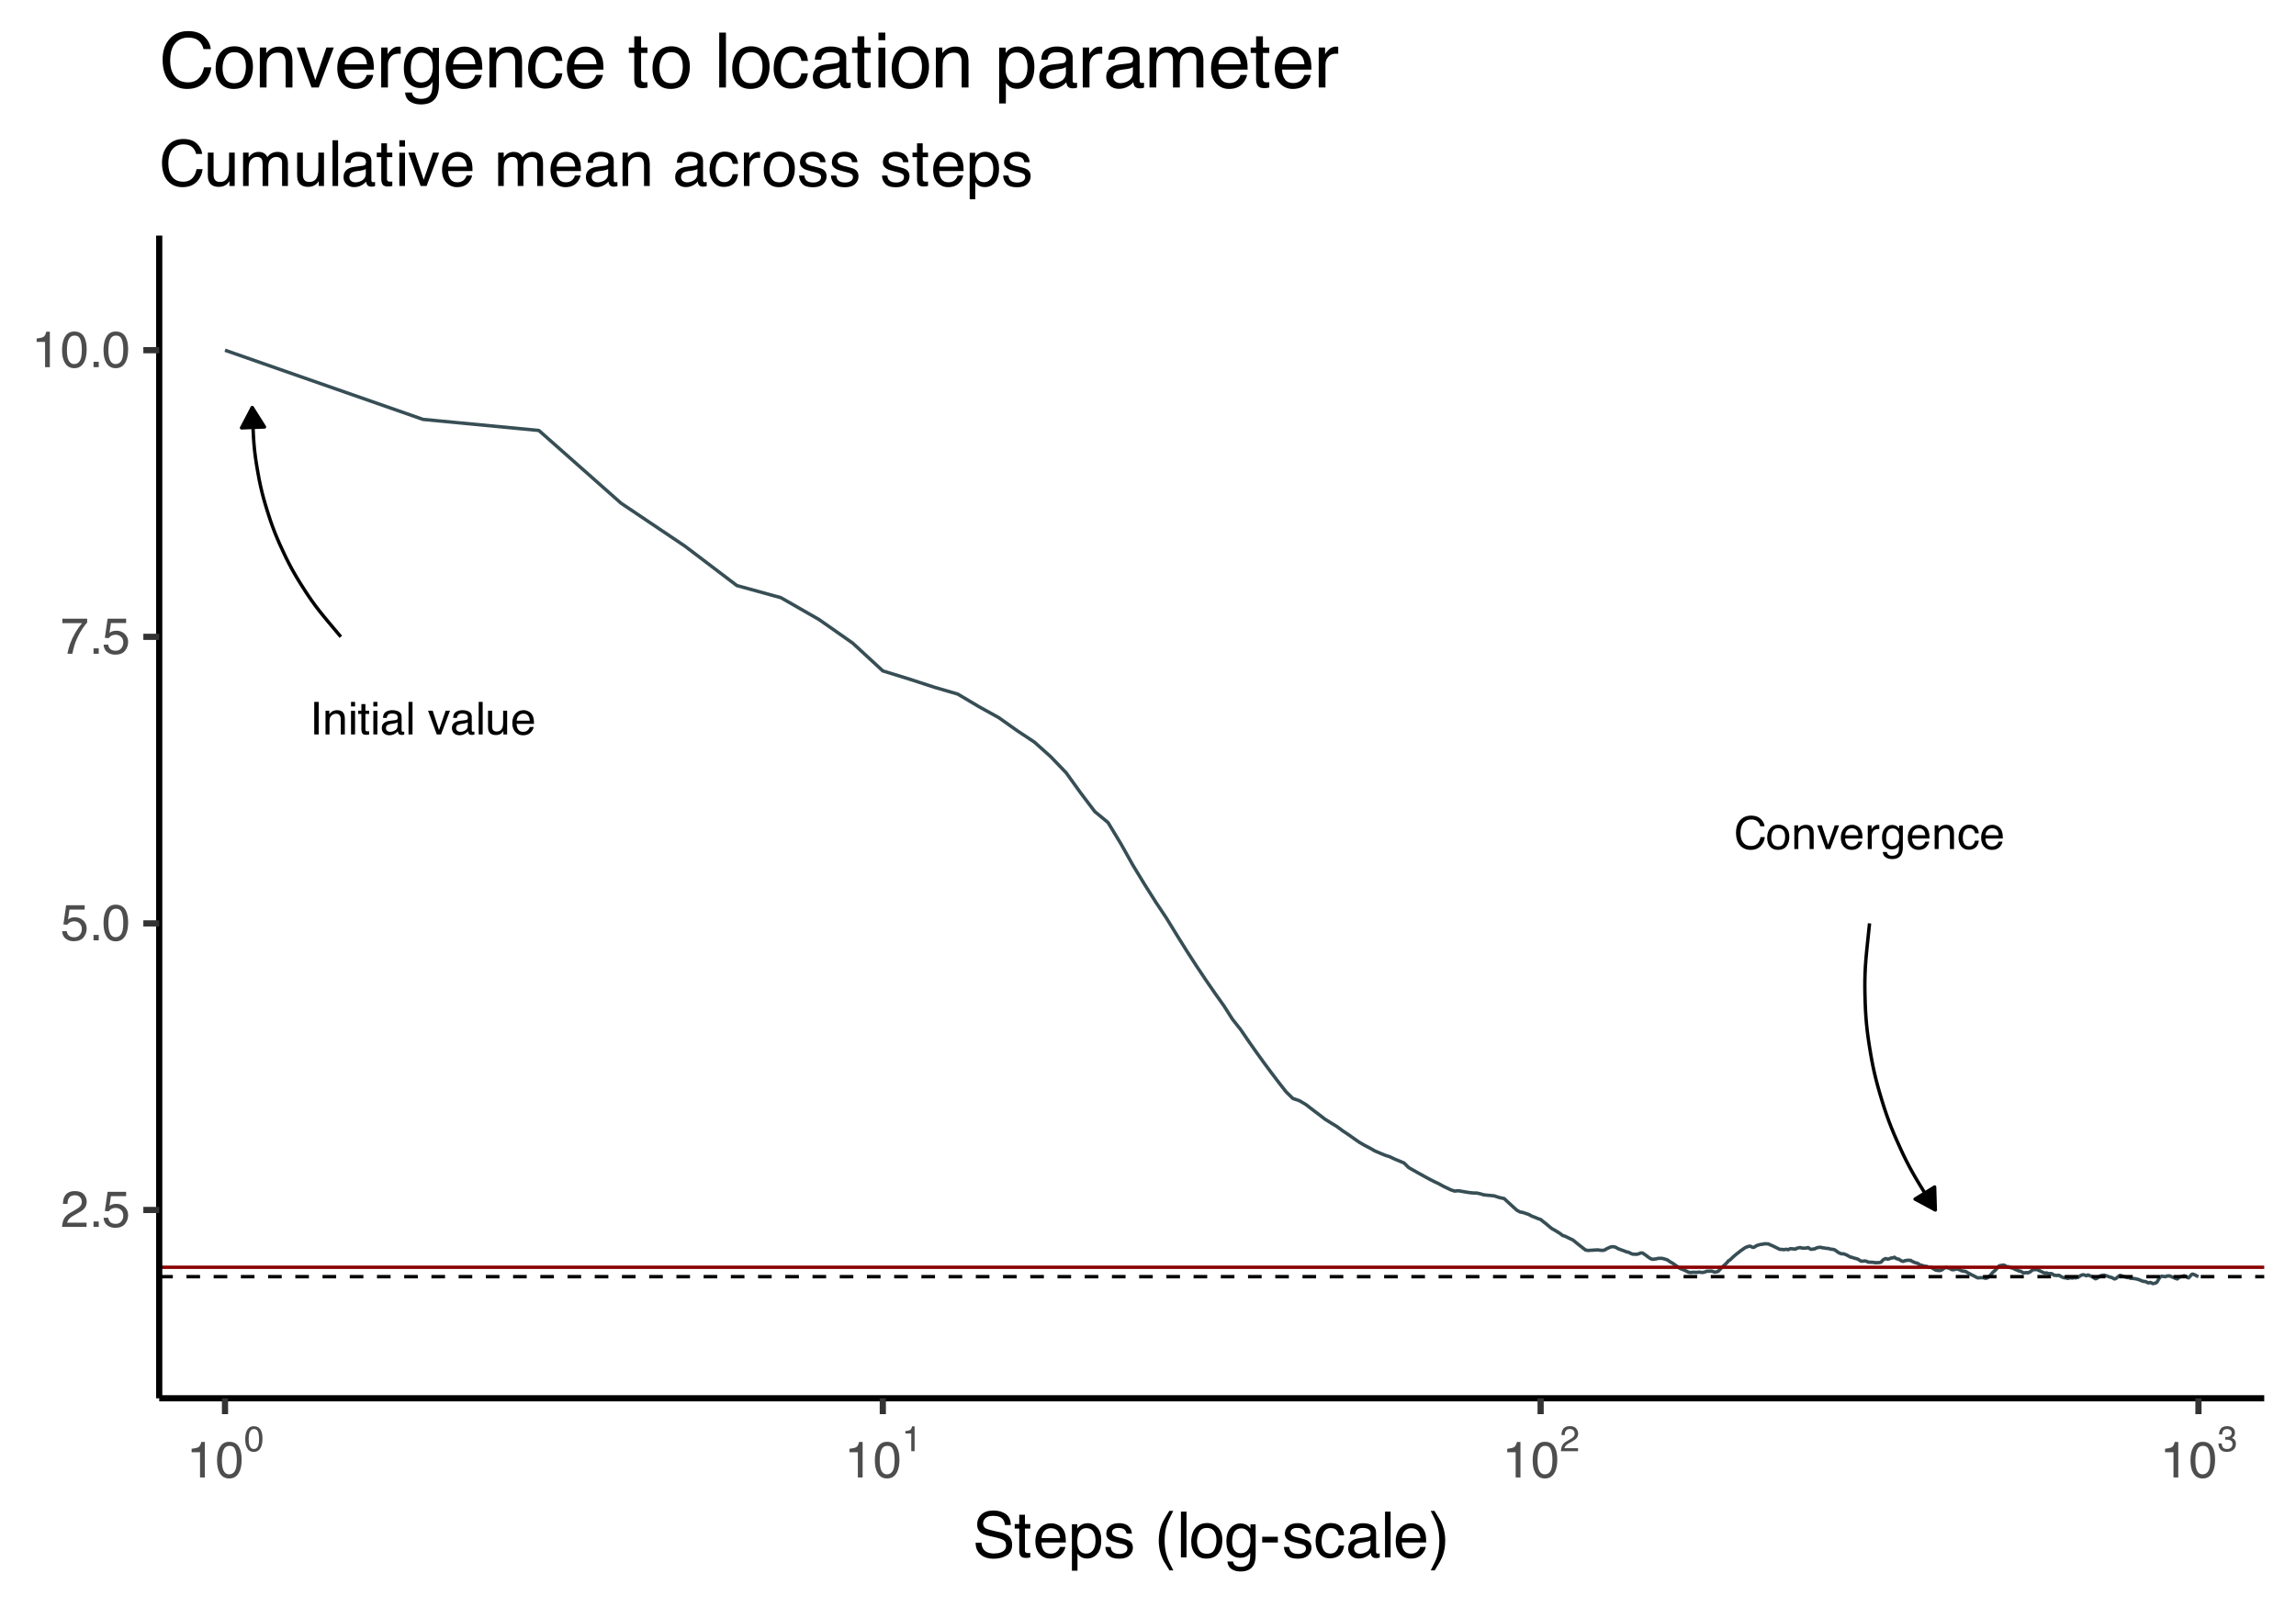 <?xml version="1.0" encoding="UTF-8"?>
<svg xmlns="http://www.w3.org/2000/svg" xmlns:xlink="http://www.w3.org/1999/xlink" width="720" height="504" viewBox="0 0 720 504">
<defs>
<g>
<g id="glyph-0-0">
<path d="M 0.453 0 L 0.453 -10.203 L 8.547 -10.203 L 8.547 0 Z M 7.281 -1.281 L 7.281 -8.922 L 1.734 -8.922 L 1.734 -1.281 Z M 7.281 -1.281 "/>
</g>
<g id="glyph-0-1">
<path d="M 1.391 -10.203 L 2.797 -10.203 L 2.797 0 L 1.391 0 Z M 1.391 -10.203 "/>
</g>
<g id="glyph-0-2">
<path d="M 0.922 -7.438 L 2.109 -7.438 L 2.109 -6.375 C 2.453 -6.812 2.82 -7.125 3.219 -7.312 C 3.613 -7.508 4.051 -7.609 4.531 -7.609 C 5.582 -7.609 6.297 -7.238 6.672 -6.5 C 6.879 -6.094 6.984 -5.516 6.984 -4.766 L 6.984 0 L 5.703 0 L 5.703 -4.688 C 5.703 -5.133 5.633 -5.5 5.5 -5.781 C 5.281 -6.25 4.879 -6.484 4.297 -6.484 C 4.004 -6.484 3.758 -6.453 3.562 -6.391 C 3.227 -6.285 2.93 -6.082 2.672 -5.781 C 2.461 -5.531 2.328 -5.273 2.266 -5.016 C 2.203 -4.754 2.172 -4.379 2.172 -3.891 L 2.172 0 L 0.922 0 Z M 3.859 -7.609 Z M 3.859 -7.609 "/>
</g>
<g id="glyph-0-3">
<path d="M 0.922 -7.406 L 2.188 -7.406 L 2.188 0 L 0.922 0 Z M 0.922 -10.203 L 2.188 -10.203 L 2.188 -8.781 L 0.922 -8.781 Z M 0.922 -10.203 "/>
</g>
<g id="glyph-0-4">
<path d="M 1.172 -9.516 L 2.438 -9.516 L 2.438 -7.438 L 3.609 -7.438 L 3.609 -6.422 L 2.438 -6.422 L 2.438 -1.562 C 2.438 -1.301 2.52 -1.129 2.688 -1.047 C 2.789 -0.992 2.957 -0.969 3.188 -0.969 C 3.238 -0.969 3.301 -0.969 3.375 -0.969 C 3.445 -0.969 3.523 -0.973 3.609 -0.984 L 3.609 0 C 3.473 0.039 3.328 0.07 3.172 0.094 C 3.016 0.113 2.848 0.125 2.672 0.125 C 2.086 0.125 1.691 -0.023 1.484 -0.328 C 1.273 -0.629 1.172 -1.02 1.172 -1.5 L 1.172 -6.422 L 0.156 -6.422 L 0.156 -7.438 L 1.172 -7.438 Z M 1.172 -9.516 "/>
</g>
<g id="glyph-0-5">
<path d="M 1.875 -1.984 C 1.875 -1.617 2.004 -1.332 2.266 -1.125 C 2.535 -0.914 2.848 -0.812 3.203 -0.812 C 3.641 -0.812 4.066 -0.914 4.484 -1.125 C 5.18 -1.457 5.531 -2.008 5.531 -2.781 L 5.531 -3.781 C 5.375 -3.688 5.176 -3.602 4.938 -3.531 C 4.695 -3.469 4.461 -3.426 4.234 -3.406 L 3.469 -3.312 C 3.02 -3.25 2.68 -3.148 2.453 -3.016 C 2.066 -2.797 1.875 -2.453 1.875 -1.984 Z M 4.906 -4.5 C 5.188 -4.539 5.379 -4.66 5.484 -4.859 C 5.535 -4.973 5.562 -5.133 5.562 -5.344 C 5.562 -5.77 5.41 -6.078 5.109 -6.266 C 4.805 -6.461 4.367 -6.562 3.797 -6.562 C 3.148 -6.562 2.691 -6.383 2.422 -6.031 C 2.266 -5.832 2.164 -5.547 2.125 -5.172 L 0.953 -5.172 C 0.973 -6.086 1.27 -6.723 1.844 -7.078 C 2.414 -7.43 3.078 -7.609 3.828 -7.609 C 4.703 -7.609 5.414 -7.441 5.969 -7.109 C 6.508 -6.773 6.781 -6.258 6.781 -5.562 L 6.781 -1.281 C 6.781 -1.145 6.805 -1.035 6.859 -0.953 C 6.91 -0.879 7.02 -0.844 7.188 -0.844 C 7.25 -0.844 7.312 -0.848 7.375 -0.859 C 7.445 -0.867 7.523 -0.879 7.609 -0.891 L 7.609 0.031 C 7.41 0.094 7.258 0.129 7.156 0.141 C 7.051 0.148 6.91 0.156 6.734 0.156 C 6.305 0.156 5.992 0.004 5.797 -0.297 C 5.703 -0.461 5.633 -0.691 5.594 -0.984 C 5.332 -0.648 4.961 -0.359 4.484 -0.109 C 4.016 0.129 3.492 0.25 2.922 0.25 C 2.223 0.25 1.656 0.039 1.219 -0.375 C 0.781 -0.789 0.562 -1.316 0.562 -1.953 C 0.562 -2.641 0.773 -3.172 1.203 -3.547 C 1.641 -3.93 2.207 -4.164 2.906 -4.25 Z M 3.859 -7.609 Z M 3.859 -7.609 "/>
</g>
<g id="glyph-0-6">
<path d="M 0.953 -10.203 L 2.203 -10.203 L 2.203 0 L 0.953 0 Z M 0.953 -10.203 "/>
</g>
<g id="glyph-0-7">
</g>
<g id="glyph-0-8">
<path d="M 1.531 -7.438 L 3.516 -1.375 L 5.594 -7.438 L 6.953 -7.438 L 4.156 0 L 2.812 0 L 0.078 -7.438 Z M 1.531 -7.438 "/>
</g>
<g id="glyph-0-9">
<path d="M 2.172 -7.438 L 2.172 -2.5 C 2.172 -2.125 2.227 -1.812 2.344 -1.562 C 2.57 -1.125 2.988 -0.906 3.594 -0.906 C 4.457 -0.906 5.047 -1.289 5.359 -2.062 C 5.535 -2.477 5.625 -3.051 5.625 -3.781 L 5.625 -7.438 L 6.875 -7.438 L 6.875 0 L 5.688 0 L 5.703 -1.094 C 5.547 -0.812 5.348 -0.57 5.109 -0.375 C 4.629 0.008 4.051 0.203 3.375 0.203 C 2.312 0.203 1.586 -0.148 1.203 -0.859 C 0.992 -1.242 0.891 -1.75 0.891 -2.375 L 0.891 -7.438 Z M 3.875 -7.609 Z M 3.875 -7.609 "/>
</g>
<g id="glyph-0-10">
<path d="M 4.016 -7.609 C 4.535 -7.609 5.047 -7.484 5.547 -7.234 C 6.047 -6.984 6.422 -6.66 6.672 -6.266 C 6.922 -5.891 7.086 -5.453 7.172 -4.953 C 7.254 -4.609 7.297 -4.062 7.297 -3.312 L 1.844 -3.312 C 1.863 -2.562 2.039 -1.957 2.375 -1.5 C 2.707 -1.039 3.223 -0.812 3.922 -0.812 C 4.578 -0.812 5.098 -1.031 5.484 -1.469 C 5.703 -1.719 5.859 -2.004 5.953 -2.328 L 7.188 -2.328 C 7.156 -2.055 7.047 -1.754 6.859 -1.422 C 6.68 -1.086 6.477 -0.812 6.25 -0.594 C 5.863 -0.227 5.395 0.02 4.844 0.156 C 4.539 0.227 4.195 0.266 3.812 0.266 C 2.895 0.266 2.113 -0.066 1.469 -0.734 C 0.82 -1.41 0.5 -2.359 0.5 -3.578 C 0.5 -4.766 0.82 -5.734 1.469 -6.484 C 2.113 -7.234 2.961 -7.609 4.016 -7.609 Z M 6 -4.312 C 5.945 -4.852 5.832 -5.285 5.656 -5.609 C 5.312 -6.211 4.738 -6.516 3.938 -6.516 C 3.363 -6.516 2.879 -6.305 2.484 -5.891 C 2.098 -5.473 1.895 -4.945 1.875 -4.312 Z M 3.891 -7.609 Z M 3.891 -7.609 "/>
</g>
<g id="glyph-0-11">
<path d="M 5.375 -10.484 C 6.664 -10.484 7.664 -10.141 8.375 -9.453 C 9.094 -8.773 9.492 -8.004 9.578 -7.141 L 8.234 -7.141 C 8.078 -7.797 7.77 -8.316 7.312 -8.703 C 6.852 -9.086 6.211 -9.281 5.391 -9.281 C 4.391 -9.281 3.578 -8.926 2.953 -8.219 C 2.336 -7.508 2.031 -6.426 2.031 -4.969 C 2.031 -3.781 2.305 -2.812 2.859 -2.062 C 3.422 -1.32 4.254 -0.953 5.359 -0.953 C 6.379 -0.953 7.156 -1.344 7.688 -2.125 C 7.969 -2.539 8.18 -3.082 8.328 -3.75 L 9.672 -3.75 C 9.547 -2.676 9.148 -1.773 8.484 -1.047 C 7.672 -0.172 6.578 0.266 5.203 0.266 C 4.016 0.266 3.02 -0.094 2.219 -0.812 C 1.156 -1.758 0.625 -3.223 0.625 -5.203 C 0.625 -6.711 1.02 -7.945 1.812 -8.906 C 2.676 -9.957 3.863 -10.484 5.375 -10.484 Z M 5.109 -10.484 Z M 5.109 -10.484 "/>
</g>
<g id="glyph-0-12">
<path d="M 3.859 -0.812 C 4.691 -0.812 5.258 -1.125 5.562 -1.75 C 5.875 -2.375 6.031 -3.07 6.031 -3.844 C 6.031 -4.531 5.922 -5.094 5.703 -5.531 C 5.348 -6.219 4.738 -6.562 3.875 -6.562 C 3.113 -6.562 2.555 -6.27 2.203 -5.688 C 1.859 -5.102 1.688 -4.398 1.688 -3.578 C 1.688 -2.785 1.859 -2.125 2.203 -1.594 C 2.555 -1.07 3.109 -0.812 3.859 -0.812 Z M 3.922 -7.656 C 4.879 -7.656 5.688 -7.332 6.344 -6.688 C 7.008 -6.051 7.344 -5.113 7.344 -3.875 C 7.344 -2.676 7.051 -1.688 6.469 -0.906 C 5.883 -0.125 4.977 0.266 3.75 0.266 C 2.727 0.266 1.914 -0.078 1.312 -0.766 C 0.707 -1.461 0.406 -2.395 0.406 -3.562 C 0.406 -4.801 0.723 -5.789 1.359 -6.531 C 1.992 -7.281 2.848 -7.656 3.922 -7.656 Z M 3.875 -7.609 Z M 3.875 -7.609 "/>
</g>
<g id="glyph-0-13">
<path d="M 0.953 -7.438 L 2.141 -7.438 L 2.141 -6.156 C 2.234 -6.406 2.469 -6.707 2.844 -7.062 C 3.227 -7.426 3.672 -7.609 4.172 -7.609 C 4.191 -7.609 4.227 -7.602 4.281 -7.594 C 4.332 -7.594 4.426 -7.582 4.562 -7.562 L 4.562 -6.25 C 4.488 -6.258 4.422 -6.266 4.359 -6.266 C 4.297 -6.273 4.227 -6.281 4.156 -6.281 C 3.531 -6.281 3.047 -6.078 2.703 -5.672 C 2.367 -5.266 2.203 -4.801 2.203 -4.281 L 2.203 0 L 0.953 0 Z M 0.953 -7.438 "/>
</g>
<g id="glyph-0-14">
<path d="M 3.547 -7.562 C 4.129 -7.562 4.633 -7.422 5.062 -7.141 C 5.301 -6.973 5.547 -6.734 5.797 -6.422 L 5.797 -7.359 L 6.938 -7.359 L 6.938 -0.609 C 6.938 0.336 6.801 1.082 6.531 1.625 C 6.008 2.633 5.031 3.141 3.594 3.141 C 2.789 3.141 2.113 2.957 1.562 2.594 C 1.02 2.238 0.719 1.68 0.656 0.922 L 1.922 0.922 C 1.984 1.254 2.102 1.508 2.281 1.688 C 2.562 1.969 3.004 2.109 3.609 2.109 C 4.566 2.109 5.195 1.77 5.5 1.094 C 5.676 0.695 5.754 -0.008 5.734 -1.031 C 5.484 -0.656 5.18 -0.375 4.828 -0.188 C 4.484 0 4.02 0.094 3.438 0.094 C 2.633 0.094 1.93 -0.191 1.328 -0.766 C 0.723 -1.336 0.422 -2.285 0.422 -3.609 C 0.422 -4.848 0.723 -5.816 1.328 -6.516 C 1.941 -7.211 2.68 -7.562 3.547 -7.562 Z M 5.797 -3.75 C 5.797 -4.664 5.602 -5.348 5.219 -5.797 C 4.844 -6.242 4.359 -6.469 3.766 -6.469 C 2.891 -6.469 2.289 -6.055 1.969 -5.234 C 1.789 -4.785 1.703 -4.207 1.703 -3.5 C 1.703 -2.664 1.875 -2.031 2.219 -1.594 C 2.562 -1.156 3.02 -0.938 3.594 -0.938 C 4.488 -0.938 5.117 -1.336 5.484 -2.141 C 5.691 -2.598 5.797 -3.133 5.797 -3.75 Z M 3.688 -7.609 Z M 3.688 -7.609 "/>
</g>
<g id="glyph-0-15">
<path d="M 3.781 -7.656 C 4.625 -7.656 5.305 -7.445 5.828 -7.031 C 6.348 -6.625 6.664 -5.926 6.781 -4.938 L 5.562 -4.938 C 5.488 -5.395 5.316 -5.773 5.047 -6.078 C 4.785 -6.379 4.363 -6.531 3.781 -6.531 C 2.988 -6.531 2.422 -6.141 2.078 -5.359 C 1.859 -4.859 1.75 -4.238 1.75 -3.5 C 1.75 -2.75 1.906 -2.117 2.219 -1.609 C 2.531 -1.109 3.023 -0.859 3.703 -0.859 C 4.223 -0.859 4.633 -1.016 4.938 -1.328 C 5.238 -1.648 5.445 -2.082 5.562 -2.625 L 6.781 -2.625 C 6.633 -1.645 6.285 -0.926 5.734 -0.469 C 5.18 -0.008 4.473 0.219 3.609 0.219 C 2.629 0.219 1.848 -0.133 1.266 -0.844 C 0.691 -1.562 0.406 -2.453 0.406 -3.516 C 0.406 -4.816 0.723 -5.832 1.359 -6.562 C 1.992 -7.289 2.801 -7.656 3.781 -7.656 Z M 3.594 -7.609 Z M 3.594 -7.609 "/>
</g>
<g id="glyph-1-0">
<path d="M 0.516 0 L 0.516 -11.484 L 9.625 -11.484 L 9.625 0 Z M 8.188 -1.438 L 8.188 -10.047 L 1.953 -10.047 L 1.953 -1.438 Z M 8.188 -1.438 "/>
</g>
<g id="glyph-1-1">
<path d="M 0.5 0 C 0.551 -0.969 0.75 -1.805 1.094 -2.516 C 1.445 -3.234 2.125 -3.883 3.125 -4.469 L 4.625 -5.328 C 5.301 -5.723 5.773 -6.055 6.047 -6.328 C 6.473 -6.766 6.688 -7.258 6.688 -7.812 C 6.688 -8.469 6.488 -8.984 6.094 -9.359 C 5.707 -9.742 5.188 -9.938 4.531 -9.938 C 3.57 -9.938 2.906 -9.57 2.531 -8.844 C 2.332 -8.457 2.223 -7.914 2.203 -7.219 L 0.781 -7.219 C 0.789 -8.195 0.969 -8.992 1.312 -9.609 C 1.926 -10.691 3.004 -11.234 4.547 -11.234 C 5.828 -11.234 6.758 -10.883 7.344 -10.188 C 7.938 -9.5 8.234 -8.727 8.234 -7.875 C 8.234 -6.977 7.922 -6.211 7.297 -5.578 C 6.93 -5.211 6.273 -4.766 5.328 -4.234 L 4.266 -3.641 C 3.754 -3.359 3.352 -3.094 3.062 -2.844 C 2.539 -2.383 2.211 -1.879 2.078 -1.328 L 8.188 -1.328 L 8.188 0 Z M 0.5 0 "/>
</g>
<g id="glyph-1-2">
<path d="M 1.375 -1.703 L 3 -1.703 L 3 0 L 1.375 0 Z M 1.375 -1.703 "/>
</g>
<g id="glyph-1-3">
<path d="M 1.984 -2.859 C 2.078 -2.055 2.445 -1.5 3.094 -1.188 C 3.426 -1.031 3.812 -0.953 4.25 -0.953 C 5.082 -0.953 5.695 -1.219 6.094 -1.75 C 6.5 -2.281 6.703 -2.867 6.703 -3.516 C 6.703 -4.297 6.461 -4.898 5.984 -5.328 C 5.516 -5.754 4.945 -5.969 4.281 -5.969 C 3.789 -5.969 3.375 -5.875 3.031 -5.688 C 2.688 -5.5 2.391 -5.238 2.141 -4.906 L 0.922 -4.984 L 1.781 -11 L 7.594 -11 L 7.594 -9.641 L 2.828 -9.641 L 2.359 -6.531 C 2.617 -6.727 2.863 -6.879 3.094 -6.984 C 3.508 -7.148 3.992 -7.234 4.547 -7.234 C 5.566 -7.234 6.43 -6.898 7.141 -6.234 C 7.859 -5.578 8.219 -4.742 8.219 -3.734 C 8.219 -2.672 7.891 -1.734 7.234 -0.922 C 6.586 -0.117 5.547 0.281 4.109 0.281 C 3.203 0.281 2.395 0.023 1.688 -0.484 C 0.988 -1.004 0.598 -1.797 0.516 -2.859 Z M 1.984 -2.859 "/>
</g>
<g id="glyph-1-4">
<path d="M 4.328 -11.188 C 5.773 -11.188 6.82 -10.594 7.469 -9.406 C 7.969 -8.477 8.219 -7.211 8.219 -5.609 C 8.219 -4.086 7.992 -2.832 7.547 -1.844 C 6.891 -0.406 5.816 0.312 4.328 0.312 C 2.984 0.312 1.984 -0.273 1.328 -1.453 C 0.773 -2.422 0.5 -3.727 0.5 -5.375 C 0.5 -6.645 0.664 -7.734 1 -8.641 C 1.613 -10.336 2.723 -11.188 4.328 -11.188 Z M 4.312 -0.984 C 5.039 -0.984 5.617 -1.305 6.047 -1.953 C 6.484 -2.598 6.703 -3.801 6.703 -5.562 C 6.703 -6.832 6.547 -7.875 6.234 -8.688 C 5.922 -9.508 5.316 -9.922 4.422 -9.922 C 3.586 -9.922 2.977 -9.531 2.594 -8.75 C 2.219 -7.977 2.031 -6.832 2.031 -5.312 C 2.031 -4.176 2.148 -3.258 2.391 -2.562 C 2.766 -1.508 3.406 -0.984 4.312 -0.984 Z M 4.312 -0.984 "/>
</g>
<g id="glyph-1-5">
<path d="M 8.375 -11 L 8.375 -9.781 C 8.008 -9.426 7.531 -8.816 6.938 -7.953 C 6.344 -7.086 5.816 -6.156 5.359 -5.156 C 4.898 -4.188 4.555 -3.301 4.328 -2.5 C 4.172 -1.977 3.973 -1.145 3.734 0 L 2.188 0 C 2.539 -2.133 3.32 -4.258 4.531 -6.375 C 5.238 -7.613 5.988 -8.688 6.781 -9.594 L 0.594 -9.594 L 0.594 -11 Z M 8.375 -11 "/>
</g>
<g id="glyph-1-6">
<path d="M 1.531 -7.922 L 1.531 -9 C 2.551 -9.102 3.258 -9.27 3.656 -9.5 C 4.062 -9.727 4.363 -10.273 4.562 -11.141 L 5.672 -11.141 L 5.672 0 L 4.172 0 L 4.172 -7.922 Z M 1.531 -7.922 "/>
</g>
<g id="glyph-2-0">
<path d="M 0.359 0 L 0.359 -8.031 L 6.734 -8.031 L 6.734 0 Z M 5.734 -1 L 5.734 -7.031 L 1.375 -7.031 L 1.375 -1 Z M 5.734 -1 "/>
</g>
<g id="glyph-2-1">
<path d="M 3.031 -7.828 C 4.039 -7.828 4.773 -7.41 5.234 -6.578 C 5.578 -5.93 5.75 -5.047 5.75 -3.922 C 5.75 -2.859 5.594 -1.977 5.281 -1.281 C 4.82 -0.281 4.07 0.219 3.031 0.219 C 2.082 0.219 1.379 -0.191 0.922 -1.016 C 0.535 -1.691 0.344 -2.609 0.344 -3.766 C 0.344 -4.648 0.457 -5.41 0.688 -6.047 C 1.125 -7.234 1.906 -7.828 3.031 -7.828 Z M 3.016 -0.688 C 3.523 -0.688 3.93 -0.91 4.234 -1.359 C 4.535 -1.816 4.688 -2.66 4.688 -3.891 C 4.688 -4.773 4.578 -5.504 4.359 -6.078 C 4.141 -6.66 3.719 -6.953 3.094 -6.953 C 2.508 -6.953 2.082 -6.676 1.812 -6.125 C 1.551 -5.582 1.422 -4.781 1.422 -3.719 C 1.422 -2.914 1.504 -2.273 1.672 -1.797 C 1.93 -1.055 2.379 -0.688 3.016 -0.688 Z M 3.016 -0.688 "/>
</g>
<g id="glyph-2-2">
<path d="M 1.078 -5.547 L 1.078 -6.297 C 1.785 -6.367 2.281 -6.484 2.562 -6.641 C 2.844 -6.805 3.051 -7.191 3.188 -7.797 L 3.969 -7.797 L 3.969 0 L 2.922 0 L 2.922 -5.547 Z M 1.078 -5.547 "/>
</g>
<g id="glyph-2-3">
<path d="M 0.344 0 C 0.383 -0.676 0.523 -1.266 0.766 -1.766 C 1.004 -2.266 1.477 -2.719 2.188 -3.125 L 3.234 -3.734 C 3.703 -4.004 4.035 -4.238 4.234 -4.438 C 4.523 -4.738 4.672 -5.082 4.672 -5.469 C 4.672 -5.926 4.535 -6.285 4.266 -6.547 C 3.992 -6.816 3.629 -6.953 3.172 -6.953 C 2.492 -6.953 2.023 -6.695 1.766 -6.188 C 1.629 -5.914 1.555 -5.535 1.547 -5.047 L 0.547 -5.047 C 0.555 -5.734 0.68 -6.289 0.922 -6.719 C 1.348 -7.477 2.098 -7.859 3.172 -7.859 C 4.078 -7.859 4.734 -7.613 5.141 -7.125 C 5.555 -6.645 5.766 -6.109 5.766 -5.516 C 5.766 -4.891 5.547 -4.352 5.109 -3.906 C 4.848 -3.645 4.391 -3.332 3.734 -2.969 L 2.984 -2.547 C 2.617 -2.348 2.336 -2.16 2.141 -1.984 C 1.773 -1.672 1.547 -1.32 1.453 -0.938 L 5.734 -0.938 L 5.734 0 Z M 0.344 0 "/>
</g>
<g id="glyph-2-4">
<path d="M 2.906 0.219 C 1.977 0.219 1.305 -0.035 0.891 -0.547 C 0.473 -1.055 0.266 -1.676 0.266 -2.406 L 1.297 -2.406 C 1.336 -1.895 1.43 -1.523 1.578 -1.297 C 1.836 -0.891 2.301 -0.688 2.969 -0.688 C 3.477 -0.688 3.891 -0.82 4.203 -1.094 C 4.523 -1.375 4.688 -1.734 4.688 -2.172 C 4.688 -2.711 4.52 -3.086 4.188 -3.297 C 3.852 -3.516 3.395 -3.625 2.812 -3.625 C 2.75 -3.625 2.68 -3.625 2.609 -3.625 C 2.547 -3.625 2.477 -3.617 2.406 -3.609 L 2.406 -4.484 C 2.508 -4.473 2.594 -4.461 2.656 -4.453 C 2.727 -4.453 2.805 -4.453 2.891 -4.453 C 3.254 -4.453 3.555 -4.516 3.797 -4.641 C 4.211 -4.836 4.422 -5.203 4.422 -5.734 C 4.422 -6.117 4.281 -6.414 4 -6.625 C 3.727 -6.844 3.406 -6.953 3.031 -6.953 C 2.375 -6.953 1.922 -6.734 1.672 -6.297 C 1.535 -6.055 1.457 -5.711 1.438 -5.266 L 0.469 -5.266 C 0.469 -5.848 0.582 -6.344 0.812 -6.75 C 1.219 -7.477 1.926 -7.844 2.938 -7.844 C 3.727 -7.844 4.344 -7.664 4.781 -7.312 C 5.219 -6.957 5.438 -6.441 5.438 -5.766 C 5.438 -5.285 5.305 -4.895 5.047 -4.594 C 4.891 -4.406 4.688 -4.258 4.438 -4.156 C 4.844 -4.039 5.16 -3.82 5.391 -3.5 C 5.629 -3.176 5.75 -2.781 5.75 -2.312 C 5.75 -1.57 5.5 -0.961 5 -0.484 C 4.508 -0.016 3.812 0.219 2.906 0.219 Z M 2.906 0.219 "/>
</g>
<g id="glyph-3-0">
<path d="M 0.641 0 L 0.641 -14.344 L 12.031 -14.344 L 12.031 0 Z M 10.234 -1.797 L 10.234 -12.547 L 2.438 -12.547 L 2.438 -1.797 Z M 10.234 -1.797 "/>
</g>
<g id="glyph-3-1">
<path d="M 2.797 -4.625 C 2.836 -3.812 3.031 -3.148 3.375 -2.641 C 4.02 -1.691 5.156 -1.219 6.781 -1.219 C 7.508 -1.219 8.172 -1.32 8.766 -1.531 C 9.93 -1.938 10.516 -2.66 10.516 -3.703 C 10.516 -4.484 10.27 -5.039 9.781 -5.375 C 9.281 -5.695 8.504 -5.977 7.453 -6.219 L 5.516 -6.656 C 4.242 -6.945 3.344 -7.266 2.812 -7.609 C 1.906 -8.203 1.453 -9.098 1.453 -10.297 C 1.453 -11.586 1.895 -12.645 2.781 -13.469 C 3.676 -14.289 4.941 -14.703 6.578 -14.703 C 8.078 -14.703 9.352 -14.336 10.406 -13.609 C 11.457 -12.891 11.984 -11.734 11.984 -10.141 L 10.156 -10.141 C 10.062 -10.91 9.852 -11.5 9.531 -11.906 C 8.938 -12.656 7.93 -13.031 6.516 -13.031 C 5.367 -13.031 4.547 -12.785 4.047 -12.297 C 3.547 -11.816 3.297 -11.258 3.297 -10.625 C 3.297 -9.926 3.586 -9.41 4.172 -9.078 C 4.555 -8.867 5.426 -8.609 6.781 -8.297 L 8.797 -7.844 C 9.766 -7.625 10.508 -7.32 11.031 -6.938 C 11.945 -6.258 12.406 -5.285 12.406 -4.016 C 12.406 -2.422 11.828 -1.281 10.672 -0.594 C 9.516 0.082 8.172 0.422 6.641 0.422 C 4.859 0.422 3.461 -0.035 2.453 -0.953 C 1.441 -1.859 0.945 -3.082 0.969 -4.625 Z M 6.719 -14.734 Z M 6.719 -14.734 "/>
</g>
<g id="glyph-3-2">
<path d="M 1.641 -13.375 L 3.422 -13.375 L 3.422 -10.453 L 5.094 -10.453 L 5.094 -9.031 L 3.422 -9.031 L 3.422 -2.203 C 3.422 -1.836 3.547 -1.594 3.797 -1.469 C 3.93 -1.395 4.156 -1.359 4.469 -1.359 C 4.551 -1.359 4.641 -1.359 4.734 -1.359 C 4.836 -1.367 4.957 -1.379 5.094 -1.391 L 5.094 0 C 4.883 0.062 4.672 0.102 4.453 0.125 C 4.234 0.156 4 0.172 3.75 0.172 C 2.926 0.172 2.367 -0.035 2.078 -0.453 C 1.785 -0.879 1.641 -1.426 1.641 -2.094 L 1.641 -9.031 L 0.219 -9.031 L 0.219 -10.453 L 1.641 -10.453 Z M 1.641 -13.375 "/>
</g>
<g id="glyph-3-3">
<path d="M 5.641 -10.688 C 6.391 -10.688 7.109 -10.516 7.797 -10.172 C 8.492 -9.828 9.023 -9.375 9.391 -8.812 C 9.742 -8.289 9.977 -7.676 10.094 -6.969 C 10.195 -6.488 10.25 -5.723 10.25 -4.672 L 2.594 -4.672 C 2.625 -3.609 2.875 -2.754 3.344 -2.109 C 3.812 -1.473 4.535 -1.156 5.516 -1.156 C 6.43 -1.156 7.164 -1.457 7.719 -2.062 C 8.031 -2.414 8.25 -2.82 8.375 -3.281 L 10.109 -3.281 C 10.066 -2.895 9.914 -2.469 9.656 -2 C 9.395 -1.531 9.109 -1.145 8.797 -0.844 C 8.254 -0.32 7.594 0.031 6.812 0.219 C 6.383 0.32 5.906 0.375 5.375 0.375 C 4.07 0.375 2.969 -0.098 2.062 -1.047 C 1.156 -1.992 0.703 -3.32 0.703 -5.031 C 0.703 -6.707 1.156 -8.066 2.062 -9.109 C 2.977 -10.16 4.172 -10.688 5.641 -10.688 Z M 8.453 -6.062 C 8.379 -6.82 8.211 -7.43 7.953 -7.891 C 7.473 -8.734 6.664 -9.156 5.531 -9.156 C 4.727 -9.156 4.051 -8.863 3.5 -8.281 C 2.957 -7.695 2.672 -6.957 2.641 -6.062 Z M 5.484 -10.719 Z M 5.484 -10.719 "/>
</g>
<g id="glyph-3-4">
<path d="M 5.703 -1.188 C 6.523 -1.188 7.207 -1.531 7.75 -2.219 C 8.289 -2.906 8.562 -3.93 8.562 -5.297 C 8.562 -6.129 8.441 -6.844 8.203 -7.438 C 7.742 -8.594 6.91 -9.172 5.703 -9.172 C 4.484 -9.172 3.648 -8.562 3.203 -7.344 C 2.961 -6.695 2.844 -5.867 2.844 -4.859 C 2.844 -4.055 2.961 -3.367 3.203 -2.797 C 3.66 -1.723 4.492 -1.188 5.703 -1.188 Z M 1.156 -10.406 L 2.859 -10.406 L 2.859 -9.031 C 3.211 -9.5 3.598 -9.863 4.016 -10.125 C 4.609 -10.52 5.305 -10.719 6.109 -10.719 C 7.285 -10.719 8.285 -10.258 9.109 -9.344 C 9.941 -8.438 10.359 -7.141 10.359 -5.453 C 10.359 -3.18 9.766 -1.555 8.578 -0.578 C 7.816 0.047 6.938 0.359 5.938 0.359 C 5.145 0.359 4.484 0.18 3.953 -0.172 C 3.641 -0.359 3.289 -0.691 2.906 -1.172 L 2.906 4.172 L 1.156 4.172 Z M 1.156 -10.406 "/>
</g>
<g id="glyph-3-5">
<path d="M 2.328 -3.281 C 2.379 -2.695 2.531 -2.25 2.781 -1.938 C 3.219 -1.363 3.984 -1.078 5.078 -1.078 C 5.734 -1.078 6.305 -1.219 6.797 -1.5 C 7.297 -1.789 7.547 -2.234 7.547 -2.828 C 7.547 -3.273 7.344 -3.613 6.938 -3.844 C 6.688 -3.988 6.188 -4.156 5.438 -4.344 L 4.047 -4.703 C 3.148 -4.922 2.492 -5.164 2.078 -5.438 C 1.316 -5.914 0.938 -6.57 0.938 -7.406 C 0.938 -8.395 1.289 -9.195 2 -9.812 C 2.719 -10.426 3.68 -10.734 4.891 -10.734 C 6.461 -10.734 7.598 -10.27 8.297 -9.344 C 8.734 -8.758 8.941 -8.129 8.922 -7.453 L 7.266 -7.453 C 7.234 -7.848 7.094 -8.207 6.844 -8.531 C 6.438 -9 5.738 -9.234 4.75 -9.234 C 4.082 -9.234 3.578 -9.102 3.234 -8.844 C 2.891 -8.594 2.719 -8.258 2.719 -7.844 C 2.719 -7.383 2.945 -7.02 3.406 -6.75 C 3.664 -6.582 4.047 -6.438 4.547 -6.312 L 5.719 -6.031 C 6.977 -5.727 7.82 -5.43 8.25 -5.141 C 8.938 -4.691 9.281 -3.988 9.281 -3.031 C 9.281 -2.094 8.926 -1.285 8.219 -0.609 C 7.508 0.066 6.43 0.406 4.984 0.406 C 3.43 0.406 2.332 0.051 1.688 -0.656 C 1.039 -1.363 0.691 -2.238 0.641 -3.281 Z M 4.938 -10.719 Z M 4.938 -10.719 "/>
</g>
<g id="glyph-3-6">
</g>
<g id="glyph-3-7">
<path d="M 5.922 -14.578 C 4.898 -12.598 4.234 -11.141 3.922 -10.203 C 3.461 -8.773 3.234 -7.125 3.234 -5.25 C 3.234 -3.363 3.5 -1.641 4.031 -0.078 C 4.352 0.891 4.992 2.273 5.953 4.078 L 4.766 4.078 C 3.816 2.598 3.227 1.648 3 1.234 C 2.77 0.828 2.52 0.27 2.25 -0.438 C 1.883 -1.395 1.633 -2.422 1.5 -3.516 C 1.426 -4.078 1.391 -4.617 1.391 -5.141 C 1.391 -7.066 1.691 -8.781 2.297 -10.281 C 2.68 -11.238 3.484 -12.672 4.703 -14.578 Z M 5.922 -14.578 "/>
</g>
<g id="glyph-3-8">
<path d="M 1.344 -14.344 L 3.094 -14.344 L 3.094 0 L 1.344 0 Z M 1.344 -14.344 "/>
</g>
<g id="glyph-3-9">
<path d="M 5.438 -1.141 C 6.602 -1.141 7.398 -1.578 7.828 -2.453 C 8.266 -3.336 8.484 -4.32 8.484 -5.406 C 8.484 -6.375 8.328 -7.164 8.016 -7.781 C 7.523 -8.75 6.672 -9.234 5.453 -9.234 C 4.379 -9.234 3.598 -8.82 3.109 -8 C 2.629 -7.176 2.391 -6.188 2.391 -5.031 C 2.391 -3.914 2.629 -2.988 3.109 -2.25 C 3.598 -1.508 4.375 -1.141 5.438 -1.141 Z M 5.516 -10.766 C 6.859 -10.766 7.992 -10.312 8.922 -9.406 C 9.859 -8.508 10.328 -7.191 10.328 -5.453 C 10.328 -3.766 9.914 -2.367 9.094 -1.266 C 8.27 -0.172 7 0.375 5.281 0.375 C 3.832 0.375 2.688 -0.109 1.844 -1.078 C 1 -2.055 0.578 -3.363 0.578 -5 C 0.578 -6.758 1.02 -8.16 1.906 -9.203 C 2.801 -10.242 4.004 -10.766 5.516 -10.766 Z M 5.453 -10.719 Z M 5.453 -10.719 "/>
</g>
<g id="glyph-3-10">
<path d="M 4.984 -10.641 C 5.805 -10.641 6.52 -10.441 7.125 -10.047 C 7.457 -9.816 7.797 -9.484 8.141 -9.047 L 8.141 -10.359 L 9.766 -10.359 L 9.766 -0.844 C 9.766 0.477 9.57 1.523 9.188 2.297 C 8.457 3.711 7.078 4.422 5.047 4.422 C 3.922 4.422 2.973 4.164 2.203 3.656 C 1.441 3.156 1.016 2.367 0.922 1.297 L 2.703 1.297 C 2.785 1.766 2.957 2.129 3.219 2.391 C 3.613 2.773 4.238 2.969 5.094 2.969 C 6.438 2.969 7.316 2.492 7.734 1.547 C 7.984 0.984 8.098 -0.016 8.078 -1.453 C 7.723 -0.922 7.297 -0.523 6.797 -0.266 C 6.305 -0.004 5.656 0.125 4.844 0.125 C 3.707 0.125 2.711 -0.273 1.859 -1.078 C 1.016 -1.879 0.594 -3.207 0.594 -5.062 C 0.594 -6.82 1.02 -8.191 1.875 -9.172 C 2.738 -10.148 3.773 -10.641 4.984 -10.641 Z M 8.141 -5.281 C 8.141 -6.57 7.875 -7.531 7.344 -8.156 C 6.812 -8.781 6.129 -9.094 5.297 -9.094 C 4.066 -9.094 3.223 -8.516 2.766 -7.359 C 2.523 -6.734 2.406 -5.922 2.406 -4.922 C 2.406 -3.742 2.645 -2.848 3.125 -2.234 C 3.602 -1.617 4.242 -1.312 5.047 -1.312 C 6.305 -1.312 7.195 -1.879 7.719 -3.016 C 8 -3.66 8.141 -4.414 8.141 -5.281 Z M 5.188 -10.719 Z M 5.188 -10.719 "/>
</g>
<g id="glyph-3-11">
<path d="M 0.828 -6.469 L 5.734 -6.469 L 5.734 -4.672 L 0.828 -4.672 Z M 0.828 -6.469 "/>
</g>
<g id="glyph-3-12">
<path d="M 5.328 -10.766 C 6.504 -10.766 7.461 -10.477 8.203 -9.906 C 8.941 -9.332 9.383 -8.344 9.531 -6.938 L 7.828 -6.938 C 7.723 -7.582 7.484 -8.117 7.109 -8.547 C 6.734 -8.973 6.141 -9.188 5.328 -9.188 C 4.203 -9.188 3.398 -8.641 2.922 -7.547 C 2.609 -6.836 2.453 -5.961 2.453 -4.922 C 2.453 -3.867 2.672 -2.984 3.109 -2.266 C 3.555 -1.555 4.254 -1.203 5.203 -1.203 C 5.93 -1.203 6.508 -1.426 6.938 -1.875 C 7.363 -2.32 7.66 -2.93 7.828 -3.703 L 9.531 -3.703 C 9.332 -2.316 8.844 -1.301 8.062 -0.656 C 7.281 -0.02 6.281 0.297 5.062 0.297 C 3.695 0.297 2.609 -0.203 1.797 -1.203 C 0.984 -2.203 0.578 -3.445 0.578 -4.938 C 0.578 -6.781 1.02 -8.211 1.906 -9.234 C 2.801 -10.254 3.941 -10.766 5.328 -10.766 Z M 5.047 -10.719 Z M 5.047 -10.719 "/>
</g>
<g id="glyph-3-13">
<path d="M 2.641 -2.781 C 2.641 -2.27 2.82 -1.867 3.188 -1.578 C 3.562 -1.285 4.004 -1.141 4.516 -1.141 C 5.129 -1.141 5.727 -1.285 6.312 -1.578 C 7.289 -2.047 7.781 -2.82 7.781 -3.906 L 7.781 -5.328 C 7.562 -5.191 7.281 -5.078 6.938 -4.984 C 6.602 -4.891 6.273 -4.82 5.953 -4.781 L 4.891 -4.656 C 4.242 -4.562 3.766 -4.426 3.453 -4.25 C 2.91 -3.945 2.641 -3.457 2.641 -2.781 Z M 6.891 -6.344 C 7.297 -6.395 7.566 -6.562 7.703 -6.844 C 7.785 -7 7.828 -7.223 7.828 -7.516 C 7.828 -8.117 7.613 -8.555 7.188 -8.828 C 6.758 -9.098 6.148 -9.234 5.359 -9.234 C 4.43 -9.234 3.781 -8.984 3.406 -8.484 C 3.188 -8.211 3.047 -7.805 2.984 -7.266 L 1.344 -7.266 C 1.375 -8.555 1.789 -9.453 2.594 -9.953 C 3.395 -10.461 4.328 -10.719 5.391 -10.719 C 6.617 -10.719 7.617 -10.484 8.391 -10.016 C 9.148 -9.547 9.531 -8.816 9.531 -7.828 L 9.531 -1.797 C 9.531 -1.617 9.566 -1.473 9.641 -1.359 C 9.711 -1.242 9.875 -1.188 10.125 -1.188 C 10.195 -1.188 10.281 -1.191 10.375 -1.203 C 10.477 -1.211 10.582 -1.227 10.688 -1.25 L 10.688 0.047 C 10.414 0.129 10.207 0.176 10.062 0.188 C 9.926 0.207 9.734 0.219 9.484 0.219 C 8.879 0.219 8.441 0.004 8.172 -0.422 C 8.023 -0.648 7.922 -0.973 7.859 -1.391 C 7.504 -0.922 6.988 -0.508 6.312 -0.156 C 5.645 0.188 4.91 0.359 4.109 0.359 C 3.129 0.359 2.332 0.062 1.719 -0.531 C 1.102 -1.125 0.797 -1.863 0.797 -2.75 C 0.797 -3.719 1.098 -4.469 1.703 -5 C 2.316 -5.531 3.113 -5.859 4.094 -5.984 Z M 5.438 -10.719 Z M 5.438 -10.719 "/>
</g>
<g id="glyph-3-14">
<path d="M 0.688 4.078 C 1.727 2.066 2.398 0.598 2.703 -0.328 C 3.148 -1.734 3.375 -3.375 3.375 -5.25 C 3.375 -7.133 3.113 -8.859 2.594 -10.422 C 2.258 -11.379 1.617 -12.766 0.672 -14.578 L 1.844 -14.578 C 2.844 -12.973 3.445 -11.984 3.656 -11.609 C 3.875 -11.242 4.109 -10.727 4.359 -10.062 C 4.672 -9.25 4.891 -8.445 5.016 -7.656 C 5.148 -6.863 5.219 -6.098 5.219 -5.359 C 5.219 -3.43 4.914 -1.711 4.312 -0.203 C 3.926 0.766 3.129 2.191 1.922 4.078 Z M 0.688 4.078 "/>
</g>
<g id="glyph-3-15">
<path d="M 7.562 -14.734 C 9.383 -14.734 10.797 -14.254 11.797 -13.297 C 12.797 -12.336 13.352 -11.254 13.469 -10.047 L 11.578 -10.047 C 11.359 -10.961 10.926 -11.691 10.281 -12.234 C 9.645 -12.773 8.75 -13.047 7.594 -13.047 C 6.176 -13.047 5.031 -12.547 4.156 -11.547 C 3.289 -10.555 2.859 -9.039 2.859 -7 C 2.859 -5.312 3.25 -3.945 4.031 -2.906 C 4.82 -1.863 5.992 -1.344 7.547 -1.344 C 8.984 -1.344 10.078 -1.891 10.828 -2.984 C 11.223 -3.566 11.516 -4.332 11.703 -5.281 L 13.609 -5.281 C 13.43 -3.77 12.867 -2.5 11.922 -1.469 C 10.785 -0.238 9.25 0.375 7.312 0.375 C 5.645 0.375 4.242 -0.129 3.109 -1.141 C 1.617 -2.473 0.875 -4.535 0.875 -7.328 C 0.875 -9.441 1.438 -11.176 2.562 -12.531 C 3.77 -14 5.438 -14.734 7.562 -14.734 Z M 7.172 -14.734 Z M 7.172 -14.734 "/>
</g>
<g id="glyph-3-16">
<path d="M 3.047 -10.453 L 3.047 -3.516 C 3.047 -2.984 3.129 -2.547 3.297 -2.203 C 3.609 -1.578 4.191 -1.266 5.047 -1.266 C 6.273 -1.266 7.109 -1.812 7.547 -2.906 C 7.785 -3.5 7.906 -4.305 7.906 -5.328 L 7.906 -10.453 L 9.672 -10.453 L 9.672 0 L 8.016 0 L 8.031 -1.547 C 7.801 -1.148 7.516 -0.812 7.172 -0.531 C 6.504 0.008 5.691 0.281 4.734 0.281 C 3.242 0.281 2.227 -0.219 1.688 -1.219 C 1.395 -1.75 1.25 -2.457 1.25 -3.344 L 1.25 -10.453 Z M 5.453 -10.719 Z M 5.453 -10.719 "/>
</g>
<g id="glyph-3-17">
<path d="M 1.297 -10.453 L 3.031 -10.453 L 3.031 -8.969 C 3.445 -9.488 3.82 -9.863 4.156 -10.094 C 4.738 -10.488 5.398 -10.688 6.141 -10.688 C 6.973 -10.688 7.641 -10.484 8.141 -10.078 C 8.43 -9.848 8.691 -9.504 8.922 -9.047 C 9.316 -9.609 9.773 -10.02 10.297 -10.281 C 10.828 -10.551 11.422 -10.688 12.078 -10.688 C 13.484 -10.688 14.441 -10.18 14.953 -9.172 C 15.223 -8.617 15.359 -7.883 15.359 -6.969 L 15.359 0 L 13.531 0 L 13.531 -7.266 C 13.531 -7.961 13.352 -8.441 13 -8.703 C 12.656 -8.961 12.234 -9.094 11.734 -9.094 C 11.047 -9.094 10.453 -8.859 9.953 -8.391 C 9.453 -7.93 9.203 -7.16 9.203 -6.078 L 9.203 0 L 7.422 0 L 7.422 -6.828 C 7.422 -7.535 7.336 -8.051 7.172 -8.375 C 6.898 -8.863 6.398 -9.109 5.672 -9.109 C 5.004 -9.109 4.398 -8.848 3.859 -8.328 C 3.316 -7.816 3.047 -6.891 3.047 -5.547 L 3.047 0 L 1.297 0 Z M 1.297 -10.453 "/>
</g>
<g id="glyph-3-18">
<path d="M 1.297 -10.406 L 3.078 -10.406 L 3.078 0 L 1.297 0 Z M 1.297 -14.344 L 3.078 -14.344 L 3.078 -12.359 L 1.297 -12.359 Z M 1.297 -14.344 "/>
</g>
<g id="glyph-3-19">
<path d="M 2.156 -10.453 L 4.938 -1.938 L 7.859 -10.453 L 9.781 -10.453 L 5.844 0 L 3.969 0 L 0.109 -10.453 Z M 2.156 -10.453 "/>
</g>
<g id="glyph-3-20">
<path d="M 1.297 -10.453 L 2.953 -10.453 L 2.953 -8.969 C 3.453 -9.582 3.977 -10.02 4.531 -10.281 C 5.082 -10.551 5.695 -10.688 6.375 -10.688 C 7.863 -10.688 8.867 -10.172 9.391 -9.141 C 9.672 -8.578 9.812 -7.766 9.812 -6.703 L 9.812 0 L 8.031 0 L 8.031 -6.594 C 8.031 -7.227 7.938 -7.742 7.75 -8.141 C 7.438 -8.785 6.867 -9.109 6.047 -9.109 C 5.629 -9.109 5.285 -9.066 5.016 -8.984 C 4.535 -8.836 4.113 -8.551 3.75 -8.125 C 3.457 -7.781 3.266 -7.422 3.172 -7.047 C 3.086 -6.68 3.047 -6.16 3.047 -5.484 L 3.047 0 L 1.297 0 Z M 5.422 -10.719 Z M 5.422 -10.719 "/>
</g>
<g id="glyph-3-21">
<path d="M 1.344 -10.453 L 3.016 -10.453 L 3.016 -8.656 C 3.148 -9.008 3.484 -9.438 4.016 -9.938 C 4.547 -10.438 5.16 -10.688 5.859 -10.688 C 5.891 -10.688 5.941 -10.68 6.016 -10.672 C 6.098 -10.672 6.234 -10.66 6.422 -10.641 L 6.422 -8.797 C 6.316 -8.805 6.219 -8.816 6.125 -8.828 C 6.039 -8.836 5.945 -8.844 5.844 -8.844 C 4.957 -8.844 4.273 -8.555 3.797 -7.984 C 3.328 -7.41 3.094 -6.754 3.094 -6.016 L 3.094 0 L 1.344 0 Z M 1.344 -10.453 "/>
</g>
<g id="glyph-4-0">
<path d="M 0.781 0 L 0.781 -17.219 L 14.438 -17.219 L 14.438 0 Z M 12.281 -2.156 L 12.281 -15.062 L 2.938 -15.062 L 2.938 -2.156 Z M 12.281 -2.156 "/>
</g>
<g id="glyph-4-1">
<path d="M 9.078 -17.688 C 11.266 -17.688 12.957 -17.109 14.156 -15.953 C 15.363 -14.805 16.031 -13.504 16.156 -12.047 L 13.891 -12.047 C 13.629 -13.16 13.113 -14.039 12.344 -14.688 C 11.57 -15.332 10.492 -15.656 9.109 -15.656 C 7.41 -15.656 6.039 -15.055 5 -13.859 C 3.957 -12.672 3.438 -10.848 3.438 -8.391 C 3.438 -6.379 3.906 -4.742 4.844 -3.484 C 5.789 -2.234 7.195 -1.609 9.062 -1.609 C 10.781 -1.609 12.086 -2.27 12.984 -3.594 C 13.461 -4.281 13.816 -5.191 14.047 -6.328 L 16.328 -6.328 C 16.117 -4.516 15.445 -2.992 14.312 -1.766 C 12.945 -0.285 11.102 0.453 8.781 0.453 C 6.781 0.453 5.098 -0.156 3.734 -1.375 C 1.953 -2.977 1.062 -5.453 1.062 -8.797 C 1.062 -11.328 1.734 -13.406 3.078 -15.031 C 4.523 -16.801 6.523 -17.688 9.078 -17.688 Z M 8.609 -17.688 Z M 8.609 -17.688 "/>
</g>
<g id="glyph-4-2">
<path d="M 6.531 -1.359 C 7.926 -1.359 8.883 -1.883 9.406 -2.938 C 9.926 -4 10.188 -5.18 10.188 -6.484 C 10.188 -7.648 10 -8.602 9.625 -9.344 C 9.031 -10.5 8.004 -11.078 6.547 -11.078 C 5.266 -11.078 4.328 -10.582 3.734 -9.594 C 3.148 -8.613 2.859 -7.426 2.859 -6.031 C 2.859 -4.695 3.148 -3.582 3.734 -2.688 C 4.328 -1.801 5.258 -1.359 6.531 -1.359 Z M 6.609 -12.922 C 8.223 -12.922 9.586 -12.379 10.703 -11.297 C 11.828 -10.223 12.391 -8.641 12.391 -6.547 C 12.391 -4.516 11.895 -2.836 10.906 -1.516 C 9.926 -0.203 8.398 0.453 6.328 0.453 C 4.598 0.453 3.223 -0.129 2.203 -1.297 C 1.191 -2.461 0.688 -4.031 0.688 -6 C 0.688 -8.113 1.223 -9.797 2.297 -11.047 C 3.367 -12.297 4.805 -12.922 6.609 -12.922 Z M 6.547 -12.859 Z M 6.547 -12.859 "/>
</g>
<g id="glyph-4-3">
<path d="M 1.547 -12.547 L 3.547 -12.547 L 3.547 -10.766 C 4.141 -11.504 4.77 -12.031 5.438 -12.344 C 6.102 -12.664 6.844 -12.828 7.656 -12.828 C 9.438 -12.828 10.641 -12.207 11.266 -10.969 C 11.609 -10.289 11.781 -9.316 11.781 -8.047 L 11.781 0 L 9.641 0 L 9.641 -7.906 C 9.641 -8.676 9.523 -9.297 9.297 -9.766 C 8.922 -10.547 8.238 -10.938 7.25 -10.938 C 6.75 -10.938 6.344 -10.883 6.031 -10.781 C 5.445 -10.613 4.938 -10.27 4.5 -9.75 C 4.145 -9.332 3.914 -8.906 3.812 -8.469 C 3.707 -8.031 3.656 -7.398 3.656 -6.578 L 3.656 0 L 1.547 0 Z M 6.5 -12.859 Z M 6.5 -12.859 "/>
</g>
<g id="glyph-4-4">
<path d="M 2.578 -12.547 L 5.938 -2.328 L 9.438 -12.547 L 11.75 -12.547 L 7.016 0 L 4.766 0 L 0.125 -12.547 Z M 2.578 -12.547 "/>
</g>
<g id="glyph-4-5">
<path d="M 6.781 -12.828 C 7.664 -12.828 8.523 -12.617 9.359 -12.203 C 10.203 -11.785 10.844 -11.242 11.281 -10.578 C 11.695 -9.953 11.977 -9.219 12.125 -8.375 C 12.25 -7.789 12.312 -6.867 12.312 -5.609 L 3.109 -5.609 C 3.148 -4.328 3.453 -3.301 4.016 -2.531 C 4.578 -1.77 5.445 -1.391 6.625 -1.391 C 7.727 -1.391 8.609 -1.75 9.266 -2.469 C 9.641 -2.895 9.906 -3.383 10.062 -3.938 L 12.125 -3.938 C 12.07 -3.477 11.891 -2.961 11.578 -2.391 C 11.273 -1.828 10.93 -1.367 10.547 -1.016 C 9.91 -0.391 9.117 0.035 8.172 0.266 C 7.66 0.391 7.086 0.453 6.453 0.453 C 4.891 0.453 3.562 -0.113 2.469 -1.25 C 1.383 -2.395 0.844 -3.988 0.844 -6.031 C 0.844 -8.051 1.391 -9.688 2.484 -10.938 C 3.578 -12.195 5.008 -12.828 6.781 -12.828 Z M 10.141 -7.281 C 10.055 -8.195 9.859 -8.926 9.547 -9.469 C 8.961 -10.488 7.992 -11 6.641 -11 C 5.672 -11 4.859 -10.645 4.203 -9.938 C 3.547 -9.238 3.203 -8.352 3.172 -7.281 Z M 6.578 -12.859 Z M 6.578 -12.859 "/>
</g>
<g id="glyph-4-6">
<path d="M 1.609 -12.547 L 3.609 -12.547 L 3.609 -10.391 C 3.773 -10.805 4.176 -11.316 4.812 -11.922 C 5.457 -12.523 6.195 -12.828 7.031 -12.828 C 7.07 -12.828 7.141 -12.82 7.234 -12.812 C 7.328 -12.812 7.488 -12.801 7.719 -12.781 L 7.719 -10.547 C 7.594 -10.566 7.473 -10.582 7.359 -10.594 C 7.254 -10.602 7.141 -10.609 7.016 -10.609 C 5.953 -10.609 5.133 -10.266 4.562 -9.578 C 4 -8.898 3.719 -8.113 3.719 -7.219 L 3.719 0 L 1.609 0 Z M 1.609 -12.547 "/>
</g>
<g id="glyph-4-7">
<path d="M 5.984 -12.781 C 6.961 -12.781 7.82 -12.535 8.562 -12.047 C 8.957 -11.773 9.363 -11.379 9.781 -10.859 L 9.781 -12.438 L 11.719 -12.438 L 11.719 -1.016 C 11.719 0.578 11.484 1.832 11.016 2.75 C 10.141 4.457 8.488 5.312 6.062 5.312 C 4.707 5.312 3.566 5.008 2.641 4.406 C 1.723 3.801 1.211 2.852 1.109 1.562 L 3.25 1.562 C 3.352 2.125 3.555 2.555 3.859 2.859 C 4.336 3.328 5.086 3.562 6.109 3.562 C 7.723 3.562 8.781 2.992 9.281 1.859 C 9.582 1.18 9.719 -0.02 9.688 -1.75 C 9.27 -1.102 8.766 -0.625 8.172 -0.312 C 7.578 0 6.789 0.156 5.812 0.156 C 4.457 0.156 3.27 -0.328 2.25 -1.297 C 1.227 -2.266 0.719 -3.859 0.719 -6.078 C 0.719 -8.18 1.227 -9.82 2.25 -11 C 3.281 -12.188 4.523 -12.781 5.984 -12.781 Z M 9.781 -6.328 C 9.781 -7.879 9.457 -9.031 8.812 -9.781 C 8.176 -10.531 7.359 -10.906 6.359 -10.906 C 4.879 -10.906 3.863 -10.211 3.312 -8.828 C 3.031 -8.086 2.891 -7.113 2.891 -5.906 C 2.891 -4.488 3.176 -3.41 3.75 -2.672 C 4.32 -1.941 5.094 -1.578 6.062 -1.578 C 7.57 -1.578 8.641 -2.258 9.266 -3.625 C 9.609 -4.395 9.781 -5.297 9.781 -6.328 Z M 6.219 -12.859 Z M 6.219 -12.859 "/>
</g>
<g id="glyph-4-8">
<path d="M 6.391 -12.922 C 7.805 -12.922 8.957 -12.578 9.844 -11.891 C 10.727 -11.203 11.258 -10.016 11.438 -8.328 L 9.391 -8.328 C 9.266 -9.109 8.977 -9.754 8.531 -10.266 C 8.082 -10.773 7.367 -11.031 6.391 -11.031 C 5.047 -11.031 4.082 -10.375 3.5 -9.062 C 3.125 -8.207 2.938 -7.156 2.938 -5.906 C 2.938 -4.645 3.203 -3.582 3.734 -2.719 C 4.266 -1.863 5.102 -1.438 6.25 -1.438 C 7.125 -1.438 7.816 -1.703 8.328 -2.234 C 8.836 -2.773 9.191 -3.508 9.391 -4.438 L 11.438 -4.438 C 11.207 -2.781 10.625 -1.566 9.688 -0.797 C 8.75 -0.023 7.547 0.359 6.078 0.359 C 4.441 0.359 3.133 -0.238 2.156 -1.438 C 1.176 -2.633 0.688 -4.133 0.688 -5.938 C 0.688 -8.133 1.223 -9.848 2.297 -11.078 C 3.367 -12.305 4.734 -12.922 6.391 -12.922 Z M 6.062 -12.859 Z M 6.062 -12.859 "/>
</g>
<g id="glyph-4-9">
</g>
<g id="glyph-4-10">
<path d="M 1.969 -16.062 L 4.109 -16.062 L 4.109 -12.547 L 6.109 -12.547 L 6.109 -10.828 L 4.109 -10.828 L 4.109 -2.641 C 4.109 -2.203 4.254 -1.91 4.547 -1.766 C 4.711 -1.672 4.988 -1.625 5.375 -1.625 C 5.469 -1.625 5.57 -1.625 5.688 -1.625 C 5.812 -1.633 5.953 -1.648 6.109 -1.672 L 6.109 0 C 5.867 0.07 5.613 0.125 5.344 0.156 C 5.082 0.188 4.801 0.203 4.5 0.203 C 3.52 0.203 2.852 -0.047 2.5 -0.547 C 2.145 -1.055 1.969 -1.711 1.969 -2.516 L 1.969 -10.828 L 0.266 -10.828 L 0.266 -12.547 L 1.969 -12.547 Z M 1.969 -16.062 "/>
</g>
<g id="glyph-4-11">
<path d="M 1.609 -17.219 L 3.719 -17.219 L 3.719 0 L 1.609 0 Z M 1.609 -17.219 "/>
</g>
<g id="glyph-4-12">
<path d="M 3.172 -3.344 C 3.172 -2.727 3.391 -2.242 3.828 -1.891 C 4.273 -1.547 4.805 -1.375 5.422 -1.375 C 6.16 -1.375 6.879 -1.547 7.578 -1.891 C 8.742 -2.461 9.328 -3.395 9.328 -4.688 L 9.328 -6.391 C 9.066 -6.223 8.734 -6.082 8.328 -5.969 C 7.922 -5.863 7.523 -5.789 7.141 -5.75 L 5.859 -5.578 C 5.098 -5.473 4.523 -5.312 4.141 -5.094 C 3.492 -4.727 3.172 -4.145 3.172 -3.344 Z M 8.281 -7.609 C 8.758 -7.672 9.082 -7.875 9.25 -8.219 C 9.344 -8.406 9.391 -8.676 9.391 -9.031 C 9.391 -9.75 9.133 -10.27 8.625 -10.594 C 8.113 -10.914 7.379 -11.078 6.422 -11.078 C 5.316 -11.078 4.535 -10.781 4.078 -10.188 C 3.816 -9.852 3.648 -9.363 3.578 -8.719 L 1.609 -8.719 C 1.648 -10.27 2.148 -11.348 3.109 -11.953 C 4.078 -12.555 5.195 -12.859 6.469 -12.859 C 7.945 -12.859 9.145 -12.578 10.062 -12.016 C 10.977 -11.453 11.438 -10.578 11.438 -9.391 L 11.438 -2.156 C 11.438 -1.938 11.477 -1.758 11.562 -1.625 C 11.656 -1.5 11.848 -1.438 12.141 -1.438 C 12.234 -1.438 12.336 -1.441 12.453 -1.453 C 12.578 -1.461 12.703 -1.477 12.828 -1.5 L 12.828 0.062 C 12.504 0.156 12.254 0.211 12.078 0.234 C 11.91 0.254 11.676 0.266 11.375 0.266 C 10.656 0.266 10.129 0.008 9.797 -0.5 C 9.629 -0.781 9.508 -1.172 9.438 -1.672 C 9.008 -1.109 8.391 -0.617 7.578 -0.203 C 6.773 0.211 5.891 0.422 4.922 0.422 C 3.754 0.422 2.801 0.066 2.062 -0.641 C 1.332 -1.348 0.969 -2.234 0.969 -3.297 C 0.969 -4.461 1.328 -5.363 2.047 -6 C 2.773 -6.645 3.727 -7.039 4.906 -7.188 Z M 6.531 -12.859 Z M 6.531 -12.859 "/>
</g>
<g id="glyph-4-13">
<path d="M 1.547 -12.5 L 3.688 -12.5 L 3.688 0 L 1.547 0 Z M 1.547 -17.219 L 3.688 -17.219 L 3.688 -14.828 L 1.547 -14.828 Z M 1.547 -17.219 "/>
</g>
<g id="glyph-4-14">
<path d="M 6.844 -1.422 C 7.832 -1.422 8.648 -1.832 9.297 -2.656 C 9.953 -3.477 10.281 -4.711 10.281 -6.359 C 10.281 -7.359 10.133 -8.219 9.844 -8.938 C 9.301 -10.312 8.301 -11 6.844 -11 C 5.383 -11 4.383 -10.27 3.844 -8.812 C 3.551 -8.031 3.406 -7.039 3.406 -5.844 C 3.406 -4.875 3.551 -4.047 3.844 -3.359 C 4.395 -2.066 5.395 -1.422 6.844 -1.422 Z M 1.391 -12.5 L 3.438 -12.5 L 3.438 -10.828 C 3.852 -11.398 4.312 -11.844 4.812 -12.156 C 5.531 -12.625 6.367 -12.859 7.328 -12.859 C 8.742 -12.859 9.945 -12.312 10.938 -11.219 C 11.938 -10.133 12.438 -8.578 12.438 -6.547 C 12.438 -3.816 11.723 -1.863 10.297 -0.688 C 9.391 0.051 8.332 0.422 7.125 0.422 C 6.176 0.422 5.383 0.211 4.75 -0.203 C 4.375 -0.43 3.957 -0.832 3.5 -1.406 L 3.5 5 L 1.391 5 Z M 1.391 -12.5 "/>
</g>
<g id="glyph-4-15">
<path d="M 1.547 -12.547 L 3.641 -12.547 L 3.641 -10.766 C 4.141 -11.391 4.594 -11.844 5 -12.125 C 5.688 -12.594 6.473 -12.828 7.359 -12.828 C 8.359 -12.828 9.164 -12.582 9.781 -12.094 C 10.125 -11.812 10.438 -11.398 10.719 -10.859 C 11.188 -11.523 11.734 -12.02 12.359 -12.344 C 12.992 -12.664 13.707 -12.828 14.5 -12.828 C 16.188 -12.828 17.332 -12.219 17.938 -11 C 18.27 -10.344 18.438 -9.461 18.438 -8.359 L 18.438 0 L 16.25 0 L 16.25 -8.719 C 16.25 -9.551 16.035 -10.125 15.609 -10.438 C 15.191 -10.75 14.688 -10.906 14.094 -10.906 C 13.258 -10.906 12.539 -10.629 11.938 -10.078 C 11.344 -9.523 11.047 -8.598 11.047 -7.297 L 11.047 0 L 8.906 0 L 8.906 -8.188 C 8.906 -9.039 8.805 -9.664 8.609 -10.062 C 8.285 -10.645 7.688 -10.938 6.812 -10.938 C 6.008 -10.938 5.281 -10.625 4.625 -10 C 3.977 -9.383 3.656 -8.27 3.656 -6.656 L 3.656 0 L 1.547 0 Z M 1.547 -12.547 "/>
</g>
</g>
<clipPath id="clip-0">
<path clip-rule="nonzero" d="M 49.93 73.887 L 710.039 73.887 L 710.039 438.539 L 49.93 438.539 Z M 49.93 73.887 "/>
</clipPath>
<clipPath id="clip-1">
<path clip-rule="nonzero" d="M 49.93 396 L 710.039 396 L 710.039 398 L 49.93 398 Z M 49.93 396 "/>
</clipPath>
<clipPath id="clip-2">
<path clip-rule="nonzero" d="M 49.93 399 L 710.039 399 L 710.039 401 L 49.93 401 Z M 49.93 399 "/>
</clipPath>
</defs>
<rect x="-72" y="-50.4" width="864" height="604.8" fill="rgb(100%, 100%, 100%)" fill-opacity="1"/>
<rect x="-72" y="-50.4" width="864" height="604.8" fill="rgb(100%, 100%, 100%)" fill-opacity="1"/>
<path fill="none" stroke-width="1.94" stroke-linecap="round" stroke-linejoin="round" stroke="rgb(100%, 100%, 100%)" stroke-opacity="1" stroke-miterlimit="10" d="M 0 504 L 720 504 L 720 0 L 0 0 Z M 0 504 "/>
<g clip-path="url(#clip-0)">
<path fill-rule="nonzero" fill="rgb(100%, 100%, 100%)" fill-opacity="1" d="M 49.93 438.539 L 710.039 438.539 L 710.039 73.887 L 49.93 73.887 Z M 49.93 438.539 "/>
</g>
<path fill="none" stroke-width="1.067" stroke-linecap="butt" stroke-linejoin="round" stroke="rgb(21.569%, 30.588%, 33.333%)" stroke-opacity="1" stroke-miterlimit="10" d="M 70.559 109.84 L 132.656 131.535 L 168.98 135.004 L 194.754 157.816 L 214.742 171.25 L 231.078 183.648 L 244.887 187.453 L 256.852 194.309 L 267.402 201.703 L 276.84 210.41 L 285.379 213.055 L 293.176 215.59 L 300.348 217.684 L 306.984 221.629 L 313.168 225.047 L 318.949 229.145 L 324.379 232.746 L 329.5 237.332 L 334.344 242.375 L 338.938 248.758 L 343.309 254.527 L 347.477 257.977 L 351.461 264.566 L 355.273 271.363 L 358.93 277.379 L 362.445 282.934 L 365.824 288.012 L 369.082 293.324 L 372.227 298.359 L 375.266 303.059 L 378.203 307.453 L 381.047 311.574 L 383.801 315.445 L 386.477 319.645 L 389.074 322.934 L 391.598 326.621 L 394.051 330.109 L 396.441 333.418 L 398.77 336.551 L 401.035 339.531 L 403.25 342.367 L 405.406 344.504 L 407.516 345.223 L 409.574 346.457 L 411.59 348.016 L 413.559 349.504 L 415.484 350.992 L 417.371 352.168 L 419.219 353.293 L 421.027 354.637 L 422.801 355.812 L 424.543 357.051 L 426.246 358.238 L 427.922 359.211 L 429.566 360.059 L 431.18 360.984 L 432.766 361.656 L 434.324 362.305 L 435.855 362.801 L 437.359 363.523 L 438.844 364.133 L 440.301 364.75 L 441.73 366.168 L 443.145 366.977 L 444.531 367.762 L 445.898 368.523 L 447.246 369.262 L 448.574 369.977 L 449.883 370.637 L 451.172 371.242 L 452.441 371.953 L 453.695 372.562 L 454.93 373.156 L 456.148 373.559 L 457.352 373.453 L 458.539 373.66 L 459.711 373.859 L 460.867 374.043 L 462.008 374.148 L 463.133 374.172 L 464.246 374.418 L 465.348 374.746 L 466.434 374.852 L 467.504 374.953 L 468.566 375.051 L 469.613 375.41 L 470.648 375.699 L 471.672 375.887 L 472.684 376.832 L 473.688 377.758 L 474.676 378.664 L 475.656 379.547 L 476.625 380.09 L 477.582 380.27 L 478.531 380.594 L 479.469 380.914 L 480.395 381.441 L 481.316 381.77 L 482.227 382.168 L 483.125 382.465 L 484.016 383.176 L 484.898 383.879 L 485.773 384.613 L 486.641 385.336 L 487.496 385.793 L 488.344 386.32 L 489.188 386.836 L 490.02 387.477 L 490.844 387.742 L 491.664 388.141 L 492.473 388.531 L 493.277 388.914 L 494.074 389.562 L 494.863 390.203 L 495.645 390.832 L 496.422 391.434 L 497.191 392.027 L 497.953 392.18 L 498.711 392.133 L 499.457 392.09 L 500.203 392.043 L 500.941 391.996 L 501.672 392.082 L 502.398 392.168 L 503.117 392.078 L 503.828 391.656 L 504.539 391.316 L 505.242 391.035 L 505.938 390.992 L 506.629 391.164 L 507.316 391.574 L 507.996 391.84 L 508.672 392.102 L 509.344 392.316 L 510.012 392.617 L 510.672 392.73 L 511.328 393.074 L 511.98 393.332 L 513.27 393.387 L 513.906 393.223 L 514.539 392.953 L 515.168 393.004 L 515.793 393.457 L 516.414 393.898 L 517.027 394.375 L 517.641 394.746 L 518.246 394.957 L 518.852 394.879 L 519.449 394.801 L 520.047 394.645 L 520.637 394.648 L 521.223 394.652 L 521.809 394.812 L 522.387 394.973 L 522.965 395.195 L 523.535 395.613 L 524.105 395.953 L 524.672 396.289 L 525.23 396.676 L 525.789 397.078 L 526.344 397.465 L 526.895 397.844 L 527.445 398.062 L 528.531 398.492 L 529.066 398.793 L 529.602 399.031 L 530.133 399.09 L 530.664 399.051 L 531.188 399.012 L 531.711 399.051 L 532.23 399.043 L 532.746 398.98 L 533.262 399.008 L 533.77 399.105 L 534.277 399.027 L 534.781 398.879 L 535.285 398.672 L 535.785 398.703 L 536.281 398.652 L 536.773 398.664 L 537.266 398.832 L 537.754 398.996 L 538.238 398.891 L 538.723 398.789 L 539.203 398.32 L 539.68 397.797 L 540.156 397.281 L 540.629 396.898 L 541.098 396.469 L 541.566 395.984 L 542.031 395.422 L 542.492 395.156 L 542.953 394.727 L 543.414 394.27 L 543.867 393.879 L 544.324 393.496 L 544.773 393.117 L 545.223 392.805 L 545.668 392.406 L 546.113 392.113 L 546.996 391.48 L 547.434 391.219 L 547.871 391.047 L 548.305 390.926 L 548.738 390.812 L 549.168 390.977 L 549.594 391.215 L 550.02 391.18 L 550.441 390.934 L 550.863 390.664 L 551.285 390.492 L 551.703 390.391 L 552.117 390.285 L 552.531 390.242 L 552.941 390.195 L 553.352 390.07 L 553.762 390.098 L 554.168 390.129 L 554.57 390.113 L 554.977 390.359 L 555.375 390.52 L 555.773 390.676 L 556.172 390.871 L 556.566 391.07 L 556.961 391.262 L 557.352 391.457 L 557.742 391.645 L 558.133 391.836 L 558.52 391.844 L 558.906 391.848 L 559.289 391.922 L 559.672 391.898 L 560.051 391.793 L 560.43 391.863 L 560.809 391.938 L 561.184 391.711 L 561.555 391.621 L 561.93 391.656 L 562.301 391.688 L 562.668 391.719 L 563.039 391.773 L 563.402 391.504 L 563.77 391.422 L 564.133 391.344 L 564.492 391.262 L 564.855 391.371 L 565.215 391.441 L 565.57 391.457 L 566.281 391.449 L 566.637 391.375 L 566.988 391.258 L 567.34 391.516 L 567.688 391.73 L 568.035 391.832 L 568.383 391.781 L 568.727 391.688 L 569.07 391.699 L 569.414 391.492 L 570.094 391.234 L 570.434 391.238 L 570.77 391.18 L 571.109 391.207 L 571.441 391.355 L 571.777 391.352 L 572.109 391.406 L 572.441 391.477 L 572.77 391.531 L 573.098 391.523 L 573.426 391.582 L 573.754 391.66 L 574.078 391.777 L 574.402 391.789 L 574.723 391.836 L 575.047 391.883 L 575.367 392.008 L 575.688 392.234 L 576.004 392.465 L 576.32 392.691 L 576.637 392.895 L 576.953 393.027 L 577.266 393.156 L 577.578 393.238 L 577.891 393.227 L 578.199 393.246 L 578.512 393.367 L 578.82 393.484 L 579.125 393.602 L 579.434 393.785 L 579.738 393.965 L 580.043 394.121 L 580.344 394.289 L 580.648 394.281 L 580.949 394.426 L 581.25 394.492 L 581.547 394.605 L 581.844 394.68 L 582.145 394.75 L 582.438 394.836 L 582.734 394.973 L 583.027 395.168 L 583.32 395.359 L 583.613 395.555 L 583.906 395.535 L 584.195 395.531 L 584.484 395.5 L 584.773 395.453 L 585.062 395.531 L 585.348 395.574 L 585.633 395.719 L 585.918 395.84 L 586.203 395.855 L 586.484 395.863 L 586.77 395.875 L 587.051 395.887 L 587.328 395.898 L 587.609 395.918 L 587.887 396.02 L 588.164 396.027 L 588.441 395.992 L 588.719 396.004 L 588.992 396.016 L 589.27 395.973 L 589.543 395.934 L 589.812 395.891 L 590.086 395.605 L 590.355 395.32 L 590.629 395.043 L 590.898 394.906 L 591.164 394.77 L 591.434 394.727 L 591.699 394.812 L 591.965 394.93 L 592.23 394.859 L 592.496 394.785 L 592.762 394.66 L 593.023 394.539 L 593.547 394.516 L 593.809 394.395 L 594.07 394.309 L 594.586 394.699 L 594.844 394.758 L 595.102 394.883 L 595.359 394.871 L 595.613 395.031 L 596.121 395.344 L 596.375 395.504 L 596.629 395.578 L 596.879 395.582 L 597.133 395.5 L 597.383 395.371 L 597.633 395.359 L 597.883 395.293 L 598.129 395.27 L 598.379 395.246 L 598.625 395.266 L 598.871 395.289 L 599.117 395.266 L 599.363 395.43 L 599.605 395.59 L 599.852 395.688 L 600.094 395.805 L 600.336 395.918 L 600.578 396.027 L 600.82 396.082 L 601.059 396.133 L 601.301 396.184 L 601.777 396.496 L 602.016 396.664 L 602.254 396.766 L 602.488 396.809 L 602.727 396.852 L 602.961 396.941 L 603.195 397.047 L 603.43 397.059 L 603.664 397.129 L 603.895 397.16 L 604.129 397.152 L 604.359 397.219 L 604.59 397.375 L 604.82 397.398 L 605.281 397.391 L 605.512 397.445 L 605.738 397.566 L 605.965 397.707 L 606.195 397.879 L 606.422 397.977 L 606.645 398.121 L 606.871 398.262 L 607.098 398.367 L 607.32 398.398 L 607.543 398.426 L 607.766 398.43 L 607.988 398.496 L 608.211 398.492 L 608.434 398.434 L 608.652 398.375 L 608.875 398.316 L 609.312 398.02 L 609.531 397.832 L 609.75 397.695 L 609.969 397.609 L 610.188 397.52 L 610.402 397.504 L 610.617 397.59 L 610.836 397.645 L 611.051 397.703 L 611.266 397.758 L 611.477 397.871 L 611.906 398.105 L 612.117 398.223 L 612.328 398.238 L 612.539 398.223 L 612.75 398.188 L 612.961 398.148 L 613.172 398.07 L 613.383 397.996 L 613.59 398.016 L 613.801 398.023 L 614.422 398.199 L 614.629 398.316 L 614.836 398.398 L 615.039 398.535 L 615.246 398.566 L 615.449 398.613 L 615.656 398.652 L 615.859 398.715 L 616.062 398.691 L 616.266 398.773 L 616.469 398.805 L 616.668 398.926 L 617.074 399.168 L 617.273 399.285 L 617.473 399.406 L 617.672 399.465 L 617.871 399.59 L 618.07 399.719 L 618.27 399.828 L 618.469 399.898 L 618.664 399.992 L 618.863 400.098 L 619.059 400.199 L 619.449 400.41 L 619.84 400.613 L 620.035 400.703 L 620.23 400.789 L 620.422 400.77 L 620.617 400.746 L 620.809 400.73 L 621.004 400.711 L 621.387 400.719 L 621.578 400.703 L 621.77 400.707 L 621.957 400.727 L 622.34 400.852 L 622.527 400.863 L 622.715 400.926 L 622.906 400.875 L 623.094 400.785 L 623.281 400.727 L 623.469 400.602 L 623.652 400.477 L 623.84 400.219 L 624.027 400.113 L 624.211 399.891 L 624.398 399.641 L 624.582 399.441 L 624.766 399.23 L 624.953 399.023 L 625.137 398.863 L 625.32 398.707 L 625.5 398.547 L 625.684 398.383 L 625.867 398.242 L 626.047 398.023 L 626.23 397.797 L 626.41 397.57 L 626.59 397.367 L 626.773 397.133 L 626.953 397 L 627.133 396.953 L 627.312 396.902 L 627.492 396.875 L 627.668 396.852 L 627.848 396.828 L 628.023 396.801 L 628.203 396.75 L 628.379 396.773 L 628.559 396.84 L 628.734 396.902 L 628.91 397.016 L 629.086 397.125 L 629.262 397.254 L 629.438 397.281 L 629.609 397.281 L 629.785 397.277 L 629.961 397.301 L 630.133 397.398 L 630.309 397.492 L 630.48 397.566 L 630.652 397.602 L 630.996 397.719 L 631.168 397.664 L 631.34 397.781 L 631.512 397.867 L 631.684 397.984 L 631.852 398.062 L 632.023 398.141 L 632.191 398.23 L 632.363 398.25 L 632.531 398.34 L 632.699 398.422 L 632.867 398.5 L 633.039 398.574 L 633.207 398.648 L 633.371 398.613 L 633.539 398.676 L 633.707 398.734 L 633.875 398.797 L 634.039 398.918 L 634.207 399.035 L 634.371 399.145 L 634.539 399.199 L 634.703 399.168 L 634.867 399.191 L 635.031 399.191 L 635.195 399.188 L 635.359 399.113 L 635.523 399.102 L 635.852 399.227 L 636.012 399.188 L 636.176 399.074 L 636.336 398.992 L 636.5 398.977 L 636.66 398.863 L 636.82 398.738 L 636.984 398.609 L 637.145 398.48 L 637.305 398.367 L 637.465 398.238 L 637.625 398.16 L 637.785 398.184 L 637.941 398.207 L 638.102 398.211 L 638.262 398.188 L 638.418 398.16 L 638.578 398.105 L 638.734 398.168 L 638.895 398.238 L 639.051 398.305 L 639.207 398.352 L 639.52 398.5 L 639.676 398.578 L 639.832 398.652 L 639.988 398.695 L 640.145 398.789 L 640.297 398.887 L 640.453 398.969 L 640.609 399.055 L 640.762 399.109 L 640.918 399.168 L 641.07 399.227 L 641.223 399.266 L 641.379 399.273 L 641.531 399.266 L 641.684 399.223 L 641.836 399.215 L 641.988 399.301 L 642.141 399.391 L 642.293 399.445 L 642.441 399.441 L 642.746 399.434 L 642.895 399.426 L 643.047 399.422 L 643.195 399.422 L 643.348 399.445 L 643.496 399.516 L 643.645 399.59 L 643.793 399.703 L 643.941 399.812 L 644.094 399.926 L 644.242 400 L 644.387 399.984 L 644.535 399.938 L 644.684 399.969 L 644.832 400.016 L 644.98 400.043 L 645.125 400.031 L 645.273 399.996 L 645.418 399.98 L 645.566 399.965 L 645.711 399.969 L 645.855 400.062 L 646.004 400.16 L 646.293 400.348 L 646.438 400.438 L 646.582 400.484 L 646.727 400.535 L 647.16 400.711 L 647.301 400.727 L 647.445 400.746 L 647.59 400.727 L 647.73 400.785 L 647.875 400.801 L 648.016 400.812 L 648.16 400.855 L 648.301 400.922 L 648.582 400.93 L 648.723 400.883 L 648.867 400.824 L 649.148 400.723 L 649.285 400.738 L 649.426 400.766 L 649.566 400.836 L 649.707 400.809 L 649.848 400.824 L 649.984 400.84 L 650.125 400.789 L 650.262 400.742 L 650.402 400.676 L 650.539 400.664 L 650.68 400.711 L 650.816 400.758 L 650.953 400.789 L 651.09 400.715 L 651.23 400.641 L 651.367 400.637 L 651.641 400.613 L 651.777 400.535 L 651.91 400.441 L 652.047 400.348 L 652.32 400.145 L 652.453 400.027 L 652.59 400.012 L 652.727 399.918 L 652.859 399.906 L 652.996 399.859 L 653.129 399.816 L 653.262 399.797 L 653.398 399.824 L 653.797 399.906 L 653.93 399.977 L 654.195 400.125 L 654.328 400.117 L 654.461 400.039 L 654.727 399.859 L 654.859 399.895 L 654.988 399.945 L 655.121 399.996 L 655.254 400.043 L 655.383 400.133 L 655.516 400.215 L 655.645 400.227 L 655.777 400.238 L 655.906 400.316 L 656.035 400.387 L 656.168 400.453 L 656.684 400.797 L 656.812 400.879 L 656.941 400.965 L 657.07 401.055 L 657.199 401.043 L 657.328 401.008 L 657.457 400.977 L 657.582 400.883 L 657.711 400.805 L 657.84 400.723 L 657.965 400.645 L 658.094 400.562 L 658.219 400.496 L 658.348 400.367 L 658.473 400.277 L 658.602 400.199 L 658.727 400.145 L 658.852 400.059 L 658.977 400.039 L 659.105 400.008 L 659.23 399.98 L 659.355 399.945 L 659.48 399.934 L 659.605 399.969 L 659.73 399.945 L 659.855 399.926 L 659.98 399.949 L 660.102 399.988 L 660.227 400.023 L 660.352 400.062 L 660.477 400.129 L 660.598 400.188 L 660.723 400.207 L 660.848 400.223 L 660.969 400.246 L 661.094 400.305 L 661.215 400.367 L 661.336 400.426 L 661.461 400.488 L 661.582 400.492 L 661.703 400.504 L 661.828 400.547 L 661.949 400.613 L 662.07 400.645 L 662.191 400.672 L 662.312 400.707 L 662.434 400.766 L 662.555 400.828 L 662.676 400.898 L 662.918 401.062 L 663.035 401.098 L 663.277 401.082 L 663.398 401.023 L 663.516 400.965 L 663.637 400.879 L 663.754 400.793 L 663.875 400.695 L 663.992 400.605 L 664.113 400.473 L 664.23 400.371 L 664.352 400.273 L 664.469 400.203 L 664.586 400.137 L 664.703 400.035 L 664.824 400.016 L 664.941 399.996 L 665.059 400.039 L 665.176 400.086 L 665.293 400.125 L 665.41 400.168 L 665.645 400.246 L 665.762 400.254 L 665.879 400.305 L 665.992 400.336 L 666.109 400.387 L 666.344 400.48 L 666.457 400.52 L 666.574 400.539 L 666.688 400.555 L 666.805 400.574 L 666.918 400.621 L 667.035 400.664 L 667.148 400.711 L 667.266 400.68 L 667.379 400.652 L 667.492 400.656 L 667.609 400.711 L 667.723 400.766 L 667.836 400.77 L 668.062 400.918 L 668.176 400.902 L 668.293 400.879 L 668.406 400.93 L 668.52 400.941 L 668.629 400.938 L 668.742 400.93 L 668.855 400.926 L 668.969 400.961 L 669.195 401 L 669.305 401.02 L 669.418 401.039 L 669.531 401.043 L 669.641 401.047 L 669.754 401.074 L 669.863 401.105 L 669.977 401.133 L 670.086 401.137 L 670.199 401.184 L 670.309 401.199 L 670.422 401.219 L 670.531 401.281 L 670.641 401.336 L 670.75 401.367 L 670.863 401.395 L 670.973 401.422 L 671.082 401.473 L 671.191 401.52 L 671.301 401.57 L 671.52 401.656 L 671.629 401.695 L 671.738 401.738 L 671.957 401.816 L 672.066 401.859 L 672.176 401.879 L 672.391 401.879 L 672.5 401.914 L 672.609 401.953 L 672.715 401.938 L 672.824 401.934 L 672.934 401.992 L 673.039 402.047 L 673.148 402.074 L 673.254 402.145 L 673.363 402.215 L 673.469 402.285 L 673.574 402.316 L 673.684 402.348 L 673.789 402.355 L 673.895 402.301 L 674.004 402.27 L 674.109 402.227 L 674.215 402.262 L 674.32 402.238 L 674.426 402.238 L 674.531 402.293 L 674.637 402.328 L 674.742 402.395 L 674.848 402.438 L 674.953 402.508 L 675.059 402.574 L 675.164 402.59 L 675.27 402.539 L 675.375 402.512 L 675.48 402.527 L 675.586 402.488 L 675.688 402.449 L 675.793 402.426 L 675.898 402.398 L 676 402.367 L 676.105 402.316 L 676.211 402.254 L 676.312 402.176 L 676.418 402.07 L 676.52 401.902 L 676.625 401.734 L 676.727 401.562 L 676.828 401.395 L 676.934 401.227 L 677.035 401.051 L 677.137 400.867 L 677.242 400.75 L 677.344 400.637 L 677.547 400.418 L 677.652 400.359 L 677.754 400.301 L 677.855 400.273 L 677.957 400.262 L 678.059 400.262 L 678.16 400.289 L 678.262 400.312 L 678.363 400.34 L 678.465 400.355 L 678.566 400.34 L 678.668 400.352 L 678.766 400.367 L 678.867 400.406 L 678.969 400.395 L 679.07 400.418 L 679.172 400.391 L 679.27 400.316 L 679.371 400.246 L 679.473 400.219 L 679.57 400.188 L 679.672 400.156 L 679.77 400.188 L 679.871 400.207 L 679.969 400.223 L 680.07 400.184 L 680.168 400.137 L 680.27 400.145 L 680.367 400.152 L 680.465 400.211 L 680.566 400.25 L 680.762 400.336 L 680.863 400.383 L 680.961 400.41 L 681.059 400.445 L 681.156 400.488 L 681.254 400.523 L 681.352 400.574 L 681.449 400.629 L 681.547 400.633 L 681.645 400.641 L 681.742 400.711 L 681.938 400.812 L 682.035 400.859 L 682.133 400.902 L 682.23 400.93 L 682.328 400.953 L 682.426 400.996 L 682.52 401.035 L 682.617 401.074 L 682.715 401.121 L 682.812 401.09 L 682.906 401.02 L 683.102 400.801 L 683.195 400.691 L 683.293 400.637 L 683.387 400.582 L 683.484 400.586 L 683.578 400.543 L 683.676 400.504 L 683.77 400.457 L 683.867 400.414 L 683.961 400.371 L 684.055 400.297 L 684.152 400.309 L 684.246 400.293 L 684.34 400.305 L 684.438 400.281 L 684.531 400.266 L 684.719 400.195 L 684.812 400.137 L 684.906 400.094 L 685.004 400.125 L 685.098 400.176 L 685.285 400.285 L 685.379 400.301 L 685.473 400.309 L 685.66 400.441 L 685.75 400.492 L 685.844 400.539 L 685.938 400.594 L 686.031 400.656 L 686.125 400.723 L 686.219 400.77 L 686.309 400.773 L 686.402 400.695 L 686.496 400.621 L 686.586 400.512 L 686.68 400.414 L 686.773 400.293 L 686.863 400.168 L 686.957 400.043 L 687.051 399.957 L 687.141 399.871 L 687.234 399.785 L 687.324 399.699 L 687.418 399.641 L 687.508 399.609 L 687.598 399.594 L 687.691 399.629 L 687.781 399.668 L 687.871 399.676 L 687.965 399.715 L 688.055 399.754 L 688.145 399.789 L 688.238 399.824 L 688.328 399.859 L 688.418 399.91 L 688.508 399.957 L 688.688 400.059 L 688.781 400.113 L 688.871 400.16 L 688.961 400.211 L 689.051 400.258 L 689.141 400.285 L 689.23 400.324 L 689.32 400.359 L 689.41 400.398 "/>
<g clip-path="url(#clip-1)">
<path fill="none" stroke-width="1.067" stroke-linecap="butt" stroke-linejoin="round" stroke="rgb(54.51%, 0%, 0%)" stroke-opacity="1" stroke-miterlimit="10" d="M 49.93 397.449 L 710.039 397.449 "/>
</g>
<g clip-path="url(#clip-2)">
<path fill="none" stroke-width="1.067" stroke-linecap="butt" stroke-linejoin="round" stroke="rgb(0%, 0%, 0%)" stroke-opacity="1" stroke-dasharray="4.268 4.268" stroke-miterlimit="10" d="M 49.93 400.398 L 710.039 400.398 "/>
</g>
<path fill="none" stroke-width="1.067" stroke-linecap="butt" stroke-linejoin="round" stroke="rgb(0%, 0%, 0%)" stroke-opacity="1" stroke-miterlimit="10" d="M 106.883 199.719 L 106.742 199.551 L 105.977 198.637 L 104.578 196.969 L 102.984 195.07 L 101.52 193.305 L 100.219 191.688 L 99.031 190.141 L 98.566 189.508 L 97.449 187.945 L 96.41 186.422 L 95.48 185 L 94.629 183.66 L 93.758 182.27 L 92.832 180.738 L 91.887 179.09 L 91.508 178.41 L 90.609 176.711 L 89.777 175.066 L 89.043 173.535 L 88.375 172.094 L 87.691 170.602 L 86.977 168.961 L 86.254 167.203 L 85.973 166.477 L 85.301 164.68 L 84.695 162.938 L 84.168 161.32 L 83.691 159.805 L 83.211 158.234 L 82.719 156.516 L 82.234 154.68 L 82.047 153.922 L 81.617 152.051 L 81.246 150.246 L 80.938 148.574 L 80.664 147.012 L 80.395 145.391 L 80.129 143.621 L 79.891 141.734 L 79.805 140.961 L 79.625 139.035 L 79.488 137.031 L 79.379 134.836 L 79.277 132.41 L 79.184 130.02 L 79.117 128.375 L 79.098 127.832 L 79.098 127.816 "/>
<path fill-rule="nonzero" fill="rgb(0%, 0%, 0%)" fill-opacity="1" stroke-width="1.067" stroke-linecap="butt" stroke-linejoin="round" stroke="rgb(0%, 0%, 0%)" stroke-opacity="1" stroke-miterlimit="10" d="M 82.941 133.902 L 79.098 127.816 L 75.746 134.188 Z M 82.941 133.902 "/>
<g fill="rgb(0%, 0%, 0%)" fill-opacity="1">
<use xlink:href="#glyph-0-1" x="97.156" y="230.337"/>
<use xlink:href="#glyph-0-2" x="101.156" y="230.337"/>
<use xlink:href="#glyph-0-3" x="109.156" y="230.337"/>
<use xlink:href="#glyph-0-4" x="112.156" y="230.337"/>
<use xlink:href="#glyph-0-3" x="116.156" y="230.337"/>
<use xlink:href="#glyph-0-5" x="119.156" y="230.337"/>
<use xlink:href="#glyph-0-6" x="127.156" y="230.337"/>
<use xlink:href="#glyph-0-7" x="130.156" y="230.337"/>
<use xlink:href="#glyph-0-8" x="134.156" y="230.337"/>
<use xlink:href="#glyph-0-5" x="141.156" y="230.337"/>
<use xlink:href="#glyph-0-6" x="149.156" y="230.337"/>
<use xlink:href="#glyph-0-9" x="152.156" y="230.337"/>
<use xlink:href="#glyph-0-10" x="160.156" y="230.337"/>
</g>
<path fill="none" stroke-width="1.067" stroke-linecap="butt" stroke-linejoin="round" stroke="rgb(0%, 0%, 0%)" stroke-opacity="1" stroke-miterlimit="10" d="M 586.266 289.594 L 586.246 289.797 L 586.129 290.93 L 585.902 293.125 L 585.621 295.812 L 585.355 298.406 L 585.141 300.77 L 584.977 302.957 L 584.871 305.07 L 584.863 305.285 L 584.805 307.387 L 584.793 309.418 L 584.816 311.312 L 584.859 313.07 L 584.914 314.82 L 584.992 316.699 L 585.117 318.715 L 585.285 320.809 L 585.305 321.012 L 585.523 323.105 L 585.781 325.121 L 586.051 326.996 L 586.324 328.73 L 586.609 330.461 L 586.934 332.309 L 587.32 334.297 L 587.762 336.348 L 587.809 336.547 L 588.301 338.59 L 588.82 340.559 L 589.332 342.379 L 589.832 344.066 L 590.34 345.742 L 590.906 347.535 L 591.551 349.449 L 592.258 351.426 L 592.328 351.617 L 593.086 353.582 L 593.855 355.461 L 594.605 357.203 L 595.324 358.809 L 596.047 360.402 L 596.84 362.105 L 597.73 363.922 L 598.691 365.785 L 598.789 365.969 L 599.805 367.824 L 600.891 369.711 L 602.102 371.727 L 603.457 373.926 L 604.887 376.234 L 606.094 378.18 L 606.754 379.246 L 606.895 379.473 "/>
<path fill-rule="nonzero" fill="rgb(0%, 0%, 0%)" fill-opacity="1" stroke-width="1.067" stroke-linecap="butt" stroke-linejoin="round" stroke="rgb(0%, 0%, 0%)" stroke-opacity="1" stroke-miterlimit="10" d="M 600.551 376.066 L 606.895 379.473 L 606.672 372.277 Z M 600.551 376.066 "/>
<g fill="rgb(0%, 0%, 0%)" fill-opacity="1">
<use xlink:href="#glyph-0-11" x="543.766" y="266.286"/>
<use xlink:href="#glyph-0-12" x="553.766" y="266.286"/>
<use xlink:href="#glyph-0-2" x="561.766" y="266.286"/>
<use xlink:href="#glyph-0-8" x="569.766" y="266.286"/>
<use xlink:href="#glyph-0-10" x="576.766" y="266.286"/>
<use xlink:href="#glyph-0-13" x="584.766" y="266.286"/>
<use xlink:href="#glyph-0-14" x="589.766" y="266.286"/>
<use xlink:href="#glyph-0-10" x="597.766" y="266.286"/>
<use xlink:href="#glyph-0-2" x="605.766" y="266.286"/>
<use xlink:href="#glyph-0-15" x="613.766" y="266.286"/>
<use xlink:href="#glyph-0-10" x="620.766" y="266.286"/>
</g>
<path fill="none" stroke-width="1.94" stroke-linecap="butt" stroke-linejoin="round" stroke="rgb(0%, 0%, 0%)" stroke-opacity="1" stroke-miterlimit="10" d="M 49.93 438.539 L 49.93 73.887 "/>
<g fill="rgb(30.196%, 30.196%, 30.196%)" fill-opacity="1">
<use xlink:href="#glyph-1-1" x="18.961" y="384.793"/>
<use xlink:href="#glyph-1-2" x="27.961" y="384.793"/>
<use xlink:href="#glyph-1-3" x="31.961" y="384.793"/>
</g>
<g fill="rgb(30.196%, 30.196%, 30.196%)" fill-opacity="1">
<use xlink:href="#glyph-1-3" x="18.961" y="294.914"/>
<use xlink:href="#glyph-1-2" x="27.961" y="294.914"/>
<use xlink:href="#glyph-1-4" x="31.961" y="294.914"/>
</g>
<g fill="rgb(30.196%, 30.196%, 30.196%)" fill-opacity="1">
<use xlink:href="#glyph-1-5" x="18.961" y="205.039"/>
<use xlink:href="#glyph-1-2" x="27.961" y="205.039"/>
<use xlink:href="#glyph-1-3" x="31.961" y="205.039"/>
</g>
<g fill="rgb(30.196%, 30.196%, 30.196%)" fill-opacity="1">
<use xlink:href="#glyph-1-6" x="9.961" y="115.16"/>
<use xlink:href="#glyph-1-4" x="18.961" y="115.16"/>
<use xlink:href="#glyph-1-2" x="27.961" y="115.16"/>
<use xlink:href="#glyph-1-4" x="31.961" y="115.16"/>
</g>
<path fill="none" stroke-width="1.94" stroke-linecap="butt" stroke-linejoin="round" stroke="rgb(20%, 20%, 20%)" stroke-opacity="1" stroke-miterlimit="10" d="M 44.949 379.473 L 49.93 379.473 "/>
<path fill="none" stroke-width="1.94" stroke-linecap="butt" stroke-linejoin="round" stroke="rgb(20%, 20%, 20%)" stroke-opacity="1" stroke-miterlimit="10" d="M 44.949 289.594 L 49.93 289.594 "/>
<path fill="none" stroke-width="1.94" stroke-linecap="butt" stroke-linejoin="round" stroke="rgb(20%, 20%, 20%)" stroke-opacity="1" stroke-miterlimit="10" d="M 44.949 199.719 L 49.93 199.719 "/>
<path fill="none" stroke-width="1.94" stroke-linecap="butt" stroke-linejoin="round" stroke="rgb(20%, 20%, 20%)" stroke-opacity="1" stroke-miterlimit="10" d="M 44.949 109.84 L 49.93 109.84 "/>
<path fill="none" stroke-width="1.94" stroke-linecap="butt" stroke-linejoin="round" stroke="rgb(0%, 0%, 0%)" stroke-opacity="1" stroke-miterlimit="10" d="M 49.93 438.539 L 710.039 438.539 "/>
<path fill="none" stroke-width="1.94" stroke-linecap="butt" stroke-linejoin="round" stroke="rgb(20%, 20%, 20%)" stroke-opacity="1" stroke-miterlimit="10" d="M 70.559 443.52 L 70.559 438.539 "/>
<path fill="none" stroke-width="1.94" stroke-linecap="butt" stroke-linejoin="round" stroke="rgb(20%, 20%, 20%)" stroke-opacity="1" stroke-miterlimit="10" d="M 276.84 443.52 L 276.84 438.539 "/>
<path fill="none" stroke-width="1.94" stroke-linecap="butt" stroke-linejoin="round" stroke="rgb(20%, 20%, 20%)" stroke-opacity="1" stroke-miterlimit="10" d="M 483.125 443.52 L 483.125 438.539 "/>
<path fill="none" stroke-width="1.94" stroke-linecap="butt" stroke-linejoin="round" stroke="rgb(20%, 20%, 20%)" stroke-opacity="1" stroke-miterlimit="10" d="M 689.41 443.52 L 689.41 438.539 "/>
<g fill="rgb(30.196%, 30.196%, 30.196%)" fill-opacity="1">
<use xlink:href="#glyph-1-6" x="58.559" y="463.375"/>
<use xlink:href="#glyph-1-4" x="67.559" y="463.375"/>
</g>
<g fill="rgb(30.196%, 30.196%, 30.196%)" fill-opacity="1">
<use xlink:href="#glyph-2-1" x="76.559" y="455.132"/>
</g>
<g fill="rgb(30.196%, 30.196%, 30.196%)" fill-opacity="1">
<use xlink:href="#glyph-1-6" x="264.84" y="463.375"/>
<use xlink:href="#glyph-1-4" x="273.84" y="463.375"/>
</g>
<g fill="rgb(30.196%, 30.196%, 30.196%)" fill-opacity="1">
<use xlink:href="#glyph-2-2" x="282.84" y="455.132"/>
</g>
<g fill="rgb(30.196%, 30.196%, 30.196%)" fill-opacity="1">
<use xlink:href="#glyph-1-6" x="471.125" y="463.375"/>
<use xlink:href="#glyph-1-4" x="480.125" y="463.375"/>
</g>
<g fill="rgb(30.196%, 30.196%, 30.196%)" fill-opacity="1">
<use xlink:href="#glyph-2-3" x="489.125" y="455.132"/>
</g>
<g fill="rgb(30.196%, 30.196%, 30.196%)" fill-opacity="1">
<use xlink:href="#glyph-1-6" x="677.41" y="463.375"/>
<use xlink:href="#glyph-1-4" x="686.41" y="463.375"/>
</g>
<g fill="rgb(30.196%, 30.196%, 30.196%)" fill-opacity="1">
<use xlink:href="#glyph-2-4" x="695.41" y="455.132"/>
</g>
<g fill="rgb(0%, 0%, 0%)" fill-opacity="1">
<use xlink:href="#glyph-3-1" x="304.984" y="488.439"/>
<use xlink:href="#glyph-3-2" x="317.984" y="488.439"/>
<use xlink:href="#glyph-3-3" x="323.984" y="488.439"/>
<use xlink:href="#glyph-3-4" x="334.984" y="488.439"/>
<use xlink:href="#glyph-3-5" x="345.984" y="488.439"/>
<use xlink:href="#glyph-3-6" x="355.984" y="488.439"/>
<use xlink:href="#glyph-3-7" x="361.984" y="488.439"/>
<use xlink:href="#glyph-3-8" x="368.984" y="488.439"/>
<use xlink:href="#glyph-3-9" x="372.984" y="488.439"/>
<use xlink:href="#glyph-3-10" x="383.984" y="488.439"/>
<use xlink:href="#glyph-3-11" x="394.984" y="488.439"/>
<use xlink:href="#glyph-3-5" x="401.984" y="488.439"/>
<use xlink:href="#glyph-3-12" x="411.984" y="488.439"/>
<use xlink:href="#glyph-3-13" x="421.984" y="488.439"/>
<use xlink:href="#glyph-3-8" x="432.984" y="488.439"/>
<use xlink:href="#glyph-3-3" x="436.984" y="488.439"/>
<use xlink:href="#glyph-3-14" x="447.984" y="488.439"/>
</g>
<g fill="rgb(0%, 0%, 0%)" fill-opacity="1">
<use xlink:href="#glyph-3-15" x="49.93" y="58.326"/>
<use xlink:href="#glyph-3-16" x="63.93" y="58.326"/>
<use xlink:href="#glyph-3-17" x="74.93" y="58.326"/>
<use xlink:href="#glyph-3-16" x="91.93" y="58.326"/>
<use xlink:href="#glyph-3-8" x="102.93" y="58.326"/>
<use xlink:href="#glyph-3-13" x="106.93" y="58.326"/>
<use xlink:href="#glyph-3-2" x="117.93" y="58.326"/>
<use xlink:href="#glyph-3-18" x="123.93" y="58.326"/>
<use xlink:href="#glyph-3-19" x="127.93" y="58.326"/>
<use xlink:href="#glyph-3-3" x="137.93" y="58.326"/>
<use xlink:href="#glyph-3-6" x="148.93" y="58.326"/>
<use xlink:href="#glyph-3-17" x="154.93" y="58.326"/>
<use xlink:href="#glyph-3-3" x="171.93" y="58.326"/>
<use xlink:href="#glyph-3-13" x="182.93" y="58.326"/>
<use xlink:href="#glyph-3-20" x="193.93" y="58.326"/>
<use xlink:href="#glyph-3-6" x="204.93" y="58.326"/>
<use xlink:href="#glyph-3-13" x="210.93" y="58.326"/>
<use xlink:href="#glyph-3-12" x="221.93" y="58.326"/>
<use xlink:href="#glyph-3-21" x="231.93" y="58.326"/>
<use xlink:href="#glyph-3-9" x="238.93" y="58.326"/>
<use xlink:href="#glyph-3-5" x="249.93" y="58.326"/>
<use xlink:href="#glyph-3-5" x="259.93" y="58.326"/>
<use xlink:href="#glyph-3-6" x="269.93" y="58.326"/>
<use xlink:href="#glyph-3-5" x="275.93" y="58.326"/>
<use xlink:href="#glyph-3-2" x="285.93" y="58.326"/>
<use xlink:href="#glyph-3-3" x="291.93" y="58.326"/>
<use xlink:href="#glyph-3-4" x="302.93" y="58.326"/>
<use xlink:href="#glyph-3-5" x="313.93" y="58.326"/>
</g>
<g fill="rgb(0%, 0%, 0%)" fill-opacity="1">
<use xlink:href="#glyph-4-1" x="49.93" y="27.441"/>
<use xlink:href="#glyph-4-2" x="66.93" y="27.441"/>
<use xlink:href="#glyph-4-3" x="79.93" y="27.441"/>
<use xlink:href="#glyph-4-4" x="92.93" y="27.441"/>
<use xlink:href="#glyph-4-5" x="104.93" y="27.441"/>
<use xlink:href="#glyph-4-6" x="117.93" y="27.441"/>
<use xlink:href="#glyph-4-7" x="125.93" y="27.441"/>
<use xlink:href="#glyph-4-5" x="138.93" y="27.441"/>
<use xlink:href="#glyph-4-3" x="151.93" y="27.441"/>
<use xlink:href="#glyph-4-8" x="164.93" y="27.441"/>
<use xlink:href="#glyph-4-5" x="176.93" y="27.441"/>
<use xlink:href="#glyph-4-9" x="189.93" y="27.441"/>
<use xlink:href="#glyph-4-10" x="196.93" y="27.441"/>
<use xlink:href="#glyph-4-2" x="203.93" y="27.441"/>
<use xlink:href="#glyph-4-9" x="216.93" y="27.441"/>
<use xlink:href="#glyph-4-11" x="223.93" y="27.441"/>
<use xlink:href="#glyph-4-2" x="228.93" y="27.441"/>
<use xlink:href="#glyph-4-8" x="241.93" y="27.441"/>
<use xlink:href="#glyph-4-12" x="253.93" y="27.441"/>
<use xlink:href="#glyph-4-10" x="266.93" y="27.441"/>
<use xlink:href="#glyph-4-13" x="273.93" y="27.441"/>
<use xlink:href="#glyph-4-2" x="278.93" y="27.441"/>
<use xlink:href="#glyph-4-3" x="291.93" y="27.441"/>
<use xlink:href="#glyph-4-9" x="304.93" y="27.441"/>
<use xlink:href="#glyph-4-14" x="311.93" y="27.441"/>
<use xlink:href="#glyph-4-12" x="324.93" y="27.441"/>
<use xlink:href="#glyph-4-6" x="337.93" y="27.441"/>
<use xlink:href="#glyph-4-12" x="345.93" y="27.441"/>
<use xlink:href="#glyph-4-15" x="358.93" y="27.441"/>
<use xlink:href="#glyph-4-5" x="378.93" y="27.441"/>
<use xlink:href="#glyph-4-10" x="391.93" y="27.441"/>
<use xlink:href="#glyph-4-5" x="398.93" y="27.441"/>
<use xlink:href="#glyph-4-6" x="411.93" y="27.441"/>
</g>
</svg>
